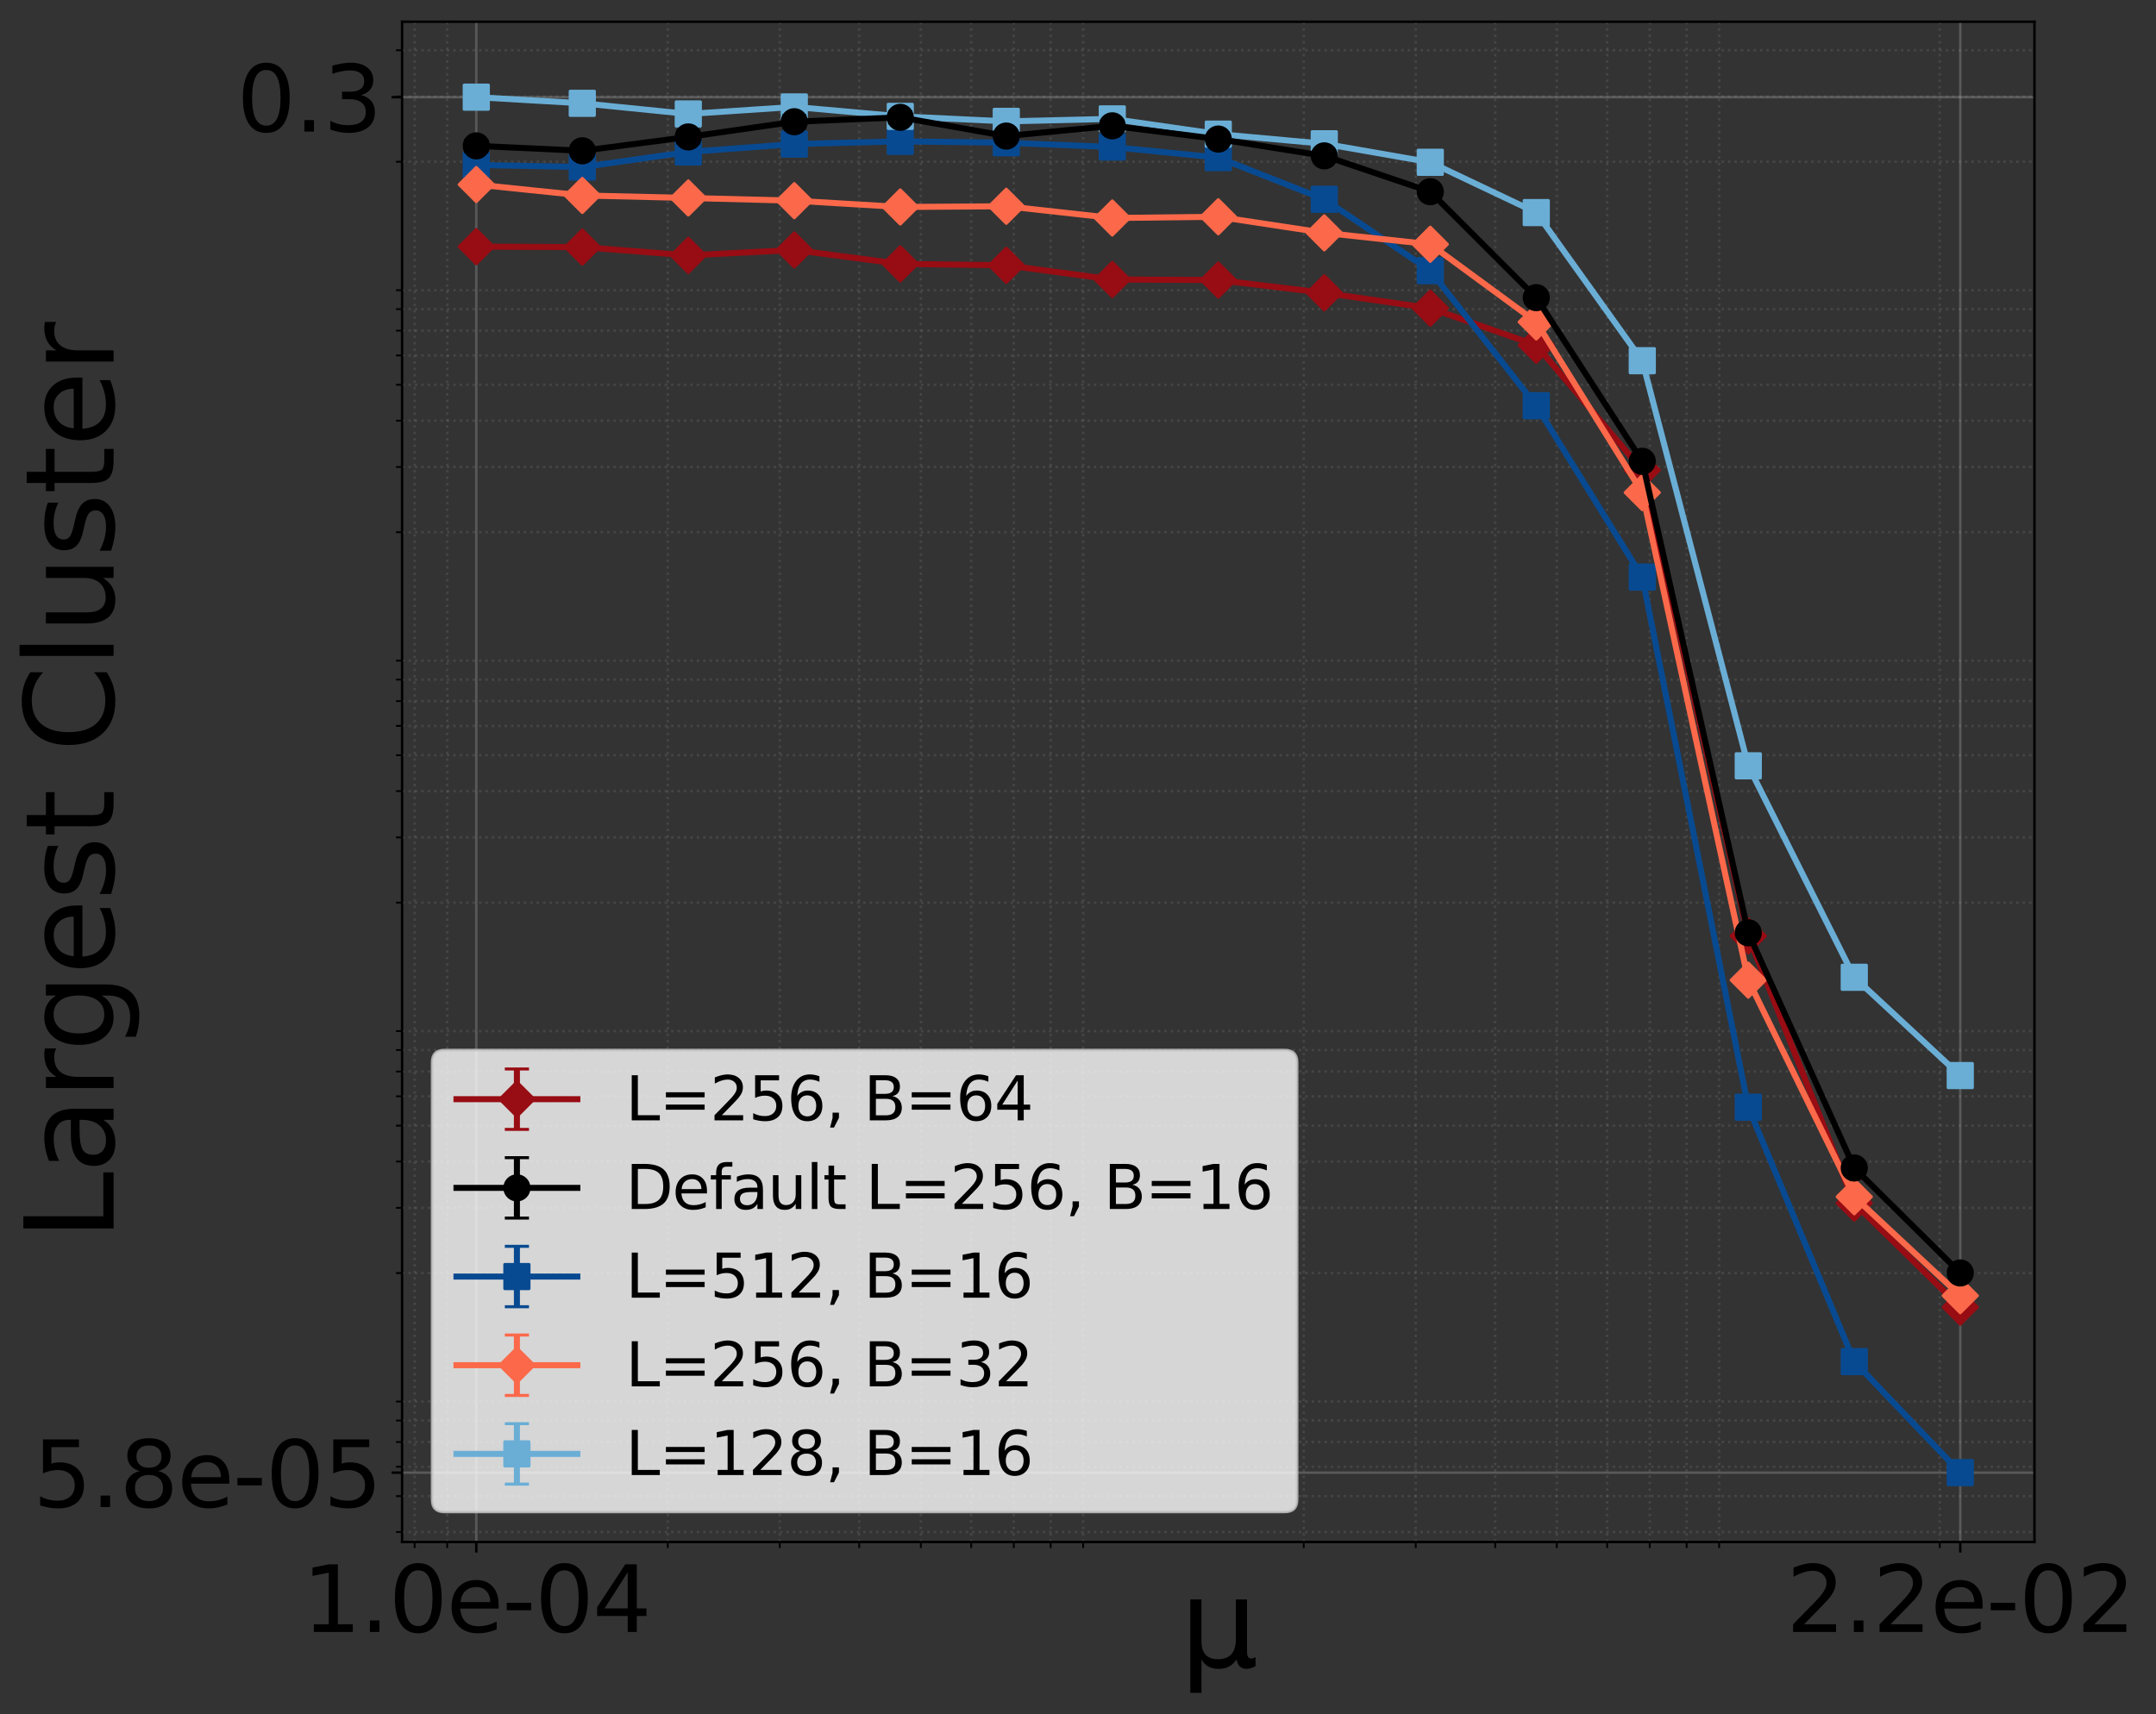 <?xml version="1.0" encoding="utf-8" standalone="no"?>
<!DOCTYPE svg PUBLIC "-//W3C//DTD SVG 1.1//EN"
  "http://www.w3.org/Graphics/SVG/1.1/DTD/svg11.dtd">
<svg xmlns:xlink="http://www.w3.org/1999/xlink" width="713.569pt" height="567.427pt" viewBox="0 0 713.569 567.427" xmlns="http://www.w3.org/2000/svg" version="1.1">
 <rect x="0" y="0" width="713.569" height="567.427" fill="#333333" stroke="none"/>
 <defs>
  <style type="text/css">*{stroke-linejoin: round; stroke-linecap: butt}</style>
 </defs>
 <g id="figure_1">
  <g id="patch_1">
   <path d="M 0 567.427 
L 713.569 567.427 
L 713.569 0 
L 0 0 
L 0 567.427 
z
" style="fill: none"/>
  </g>
  <g id="axes_1">
   <g id="patch_2">
    <path d="M 133.08 510.48 
L 673.343 510.48 
L 673.343 7.2 
L 133.08 7.2 
L 133.08 510.48 
z
" style="fill: none"/>
   </g>
   <g id="matplotlib.axis_1">
    <g id="xtick_1">
     <g id="line2d_1">
      <path d="M 157.637 510.48 
L 157.637 7.2 
" clip-path="url(#p6c4fd04aba)" style="fill: none; stroke: #b0b0b0; stroke-opacity: 0.3; stroke-width: 0.8; stroke-linecap: square"/>
     </g>
     <g id="line2d_2">
      <defs>
       <path id="mc7d728ae84" d="M 0 0 
L 0 3.5 
" style="stroke: #000000; stroke-width: 0.8"/>
      </defs>
      <g>
       <use xlink:href="#mc7d728ae84" x="157.637" y="510.48" style="stroke: #000000; stroke-width: 0.8"/>
      </g>
     </g>
     <g id="text_1">
      <!-- 1.0e-04 -->
      <g transform="translate(100.054 540.275) scale(0.3 -0.3)">
       <defs>
        <path id="DejaVuSans-31" d="M 794 531 
L 1825 531 
L 1825 4091 
L 703 3866 
L 703 4441 
L 1819 4666 
L 2450 4666 
L 2450 531 
L 3481 531 
L 3481 0 
L 794 0 
L 794 531 
z
" transform="scale(0.016)"/>
        <path id="DejaVuSans-2e" d="M 684 794 
L 1344 794 
L 1344 0 
L 684 0 
L 684 794 
z
" transform="scale(0.016)"/>
        <path id="DejaVuSans-30" d="M 2034 4250 
Q 1547 4250 1301 3770 
Q 1056 3291 1056 2328 
Q 1056 1369 1301 889 
Q 1547 409 2034 409 
Q 2525 409 2770 889 
Q 3016 1369 3016 2328 
Q 3016 3291 2770 3770 
Q 2525 4250 2034 4250 
z
M 2034 4750 
Q 2819 4750 3233 4129 
Q 3647 3509 3647 2328 
Q 3647 1150 3233 529 
Q 2819 -91 2034 -91 
Q 1250 -91 836 529 
Q 422 1150 422 2328 
Q 422 3509 836 4129 
Q 1250 4750 2034 4750 
z
" transform="scale(0.016)"/>
        <path id="DejaVuSans-65" d="M 3597 1894 
L 3597 1613 
L 953 1613 
Q 991 1019 1311 708 
Q 1631 397 2203 397 
Q 2534 397 2845 478 
Q 3156 559 3463 722 
L 3463 178 
Q 3153 47 2828 -22 
Q 2503 -91 2169 -91 
Q 1331 -91 842 396 
Q 353 884 353 1716 
Q 353 2575 817 3079 
Q 1281 3584 2069 3584 
Q 2775 3584 3186 3129 
Q 3597 2675 3597 1894 
z
M 3022 2063 
Q 3016 2534 2758 2815 
Q 2500 3097 2075 3097 
Q 1594 3097 1305 2825 
Q 1016 2553 972 2059 
L 3022 2063 
z
" transform="scale(0.016)"/>
        <path id="DejaVuSans-2d" d="M 313 2009 
L 1997 2009 
L 1997 1497 
L 313 1497 
L 313 2009 
z
" transform="scale(0.016)"/>
        <path id="DejaVuSans-34" d="M 2419 4116 
L 825 1625 
L 2419 1625 
L 2419 4116 
z
M 2253 4666 
L 3047 4666 
L 3047 1625 
L 3713 1625 
L 3713 1100 
L 3047 1100 
L 3047 0 
L 2419 0 
L 2419 1100 
L 313 1100 
L 313 1709 
L 2253 4666 
z
" transform="scale(0.016)"/>
       </defs>
       <use xlink:href="#DejaVuSans-31"/>
       <use xlink:href="#DejaVuSans-2e" x="63.623"/>
       <use xlink:href="#DejaVuSans-30" x="95.41"/>
       <use xlink:href="#DejaVuSans-65" x="159.033"/>
       <use xlink:href="#DejaVuSans-2d" x="220.557"/>
       <use xlink:href="#DejaVuSans-30" x="256.641"/>
       <use xlink:href="#DejaVuSans-34" x="320.264"/>
      </g>
     </g>
    </g>
    <g id="xtick_2">
     <g id="line2d_3">
      <path d="M 648.786 510.48 
L 648.786 7.2 
" clip-path="url(#p6c4fd04aba)" style="fill: none; stroke: #b0b0b0; stroke-opacity: 0.3; stroke-width: 0.8; stroke-linecap: square"/>
     </g>
     <g id="line2d_4">
      <g>
       <use xlink:href="#mc7d728ae84" x="648.786" y="510.48" style="stroke: #000000; stroke-width: 0.8"/>
      </g>
     </g>
     <g id="text_2">
      <!-- 2.2e-02 -->
      <g transform="translate(591.202 540.275) scale(0.3 -0.3)">
       <defs>
        <path id="DejaVuSans-32" d="M 1228 531 
L 3431 531 
L 3431 0 
L 469 0 
L 469 531 
Q 828 903 1448 1529 
Q 2069 2156 2228 2338 
Q 2531 2678 2651 2914 
Q 2772 3150 2772 3378 
Q 2772 3750 2511 3984 
Q 2250 4219 1831 4219 
Q 1534 4219 1204 4116 
Q 875 4013 500 3803 
L 500 4441 
Q 881 4594 1212 4672 
Q 1544 4750 1819 4750 
Q 2544 4750 2975 4387 
Q 3406 4025 3406 3419 
Q 3406 3131 3298 2873 
Q 3191 2616 2906 2266 
Q 2828 2175 2409 1742 
Q 1991 1309 1228 531 
z
" transform="scale(0.016)"/>
       </defs>
       <use xlink:href="#DejaVuSans-32"/>
       <use xlink:href="#DejaVuSans-2e" x="63.623"/>
       <use xlink:href="#DejaVuSans-32" x="95.41"/>
       <use xlink:href="#DejaVuSans-65" x="159.033"/>
       <use xlink:href="#DejaVuSans-2d" x="220.557"/>
       <use xlink:href="#DejaVuSans-30" x="256.641"/>
       <use xlink:href="#DejaVuSans-32" x="320.264"/>
      </g>
     </g>
    </g>
    <g id="xtick_3">
     <g id="line2d_5">
      <path d="M 137.238 510.48 
L 137.238 7.2 
" clip-path="url(#p6c4fd04aba)" style="fill: none; stroke-dasharray: 0.8,1.32; stroke-dashoffset: 0; stroke: #b0b0b0; stroke-opacity: 0.15; stroke-width: 0.8"/>
     </g>
     <g id="line2d_6">
      <defs>
       <path id="m9b8bc48d51" d="M 0 0 
L 0 2 
" style="stroke: #000000; stroke-width: 0.6"/>
      </defs>
      <g>
       <use xlink:href="#m9b8bc48d51" x="137.238" y="510.48" style="stroke: #000000; stroke-width: 0.6"/>
      </g>
     </g>
    </g>
    <g id="xtick_4">
     <g id="line2d_7">
      <path d="M 148.006 510.48 
L 148.006 7.2 
" clip-path="url(#p6c4fd04aba)" style="fill: none; stroke-dasharray: 0.8,1.32; stroke-dashoffset: 0; stroke: #b0b0b0; stroke-opacity: 0.15; stroke-width: 0.8"/>
     </g>
     <g id="line2d_8">
      <g>
       <use xlink:href="#m9b8bc48d51" x="148.006" y="510.48" style="stroke: #000000; stroke-width: 0.6"/>
      </g>
     </g>
    </g>
    <g id="xtick_5">
     <g id="line2d_9">
      <path d="M 221.002 510.48 
L 221.002 7.2 
" clip-path="url(#p6c4fd04aba)" style="fill: none; stroke-dasharray: 0.8,1.32; stroke-dashoffset: 0; stroke: #b0b0b0; stroke-opacity: 0.15; stroke-width: 0.8"/>
     </g>
     <g id="line2d_10">
      <g>
       <use xlink:href="#m9b8bc48d51" x="221.002" y="510.48" style="stroke: #000000; stroke-width: 0.6"/>
      </g>
     </g>
    </g>
    <g id="xtick_6">
     <g id="line2d_11">
      <path d="M 258.067 510.48 
L 258.067 7.2 
" clip-path="url(#p6c4fd04aba)" style="fill: none; stroke-dasharray: 0.8,1.32; stroke-dashoffset: 0; stroke: #b0b0b0; stroke-opacity: 0.15; stroke-width: 0.8"/>
     </g>
     <g id="line2d_12">
      <g>
       <use xlink:href="#m9b8bc48d51" x="258.067" y="510.48" style="stroke: #000000; stroke-width: 0.6"/>
      </g>
     </g>
    </g>
    <g id="xtick_7">
     <g id="line2d_13">
      <path d="M 284.366 510.48 
L 284.366 7.2 
" clip-path="url(#p6c4fd04aba)" style="fill: none; stroke-dasharray: 0.8,1.32; stroke-dashoffset: 0; stroke: #b0b0b0; stroke-opacity: 0.15; stroke-width: 0.8"/>
     </g>
     <g id="line2d_14">
      <g>
       <use xlink:href="#m9b8bc48d51" x="284.366" y="510.48" style="stroke: #000000; stroke-width: 0.6"/>
      </g>
     </g>
    </g>
    <g id="xtick_8">
     <g id="line2d_15">
      <path d="M 304.765 510.48 
L 304.765 7.2 
" clip-path="url(#p6c4fd04aba)" style="fill: none; stroke-dasharray: 0.8,1.32; stroke-dashoffset: 0; stroke: #b0b0b0; stroke-opacity: 0.15; stroke-width: 0.8"/>
     </g>
     <g id="line2d_16">
      <g>
       <use xlink:href="#m9b8bc48d51" x="304.765" y="510.48" style="stroke: #000000; stroke-width: 0.6"/>
      </g>
     </g>
    </g>
    <g id="xtick_9">
     <g id="line2d_17">
      <path d="M 321.432 510.48 
L 321.432 7.2 
" clip-path="url(#p6c4fd04aba)" style="fill: none; stroke-dasharray: 0.8,1.32; stroke-dashoffset: 0; stroke: #b0b0b0; stroke-opacity: 0.15; stroke-width: 0.8"/>
     </g>
     <g id="line2d_18">
      <g>
       <use xlink:href="#m9b8bc48d51" x="321.432" y="510.48" style="stroke: #000000; stroke-width: 0.6"/>
      </g>
     </g>
    </g>
    <g id="xtick_10">
     <g id="line2d_19">
      <path d="M 335.524 510.48 
L 335.524 7.2 
" clip-path="url(#p6c4fd04aba)" style="fill: none; stroke-dasharray: 0.8,1.32; stroke-dashoffset: 0; stroke: #b0b0b0; stroke-opacity: 0.15; stroke-width: 0.8"/>
     </g>
     <g id="line2d_20">
      <g>
       <use xlink:href="#m9b8bc48d51" x="335.524" y="510.48" style="stroke: #000000; stroke-width: 0.6"/>
      </g>
     </g>
    </g>
    <g id="xtick_11">
     <g id="line2d_21">
      <path d="M 347.731 510.48 
L 347.731 7.2 
" clip-path="url(#p6c4fd04aba)" style="fill: none; stroke-dasharray: 0.8,1.32; stroke-dashoffset: 0; stroke: #b0b0b0; stroke-opacity: 0.15; stroke-width: 0.8"/>
     </g>
     <g id="line2d_22">
      <g>
       <use xlink:href="#m9b8bc48d51" x="347.731" y="510.48" style="stroke: #000000; stroke-width: 0.6"/>
      </g>
     </g>
    </g>
    <g id="xtick_12">
     <g id="line2d_23">
      <path d="M 358.498 510.48 
L 358.498 7.2 
" clip-path="url(#p6c4fd04aba)" style="fill: none; stroke-dasharray: 0.8,1.32; stroke-dashoffset: 0; stroke: #b0b0b0; stroke-opacity: 0.15; stroke-width: 0.8"/>
     </g>
     <g id="line2d_24">
      <g>
       <use xlink:href="#m9b8bc48d51" x="358.498" y="510.48" style="stroke: #000000; stroke-width: 0.6"/>
      </g>
     </g>
    </g>
    <g id="xtick_13">
     <g id="line2d_25">
      <path d="M 431.494 510.48 
L 431.494 7.2 
" clip-path="url(#p6c4fd04aba)" style="fill: none; stroke-dasharray: 0.8,1.32; stroke-dashoffset: 0; stroke: #b0b0b0; stroke-opacity: 0.15; stroke-width: 0.8"/>
     </g>
     <g id="line2d_26">
      <g>
       <use xlink:href="#m9b8bc48d51" x="431.494" y="510.48" style="stroke: #000000; stroke-width: 0.6"/>
      </g>
     </g>
    </g>
    <g id="xtick_14">
     <g id="line2d_27">
      <path d="M 468.56 510.48 
L 468.56 7.2 
" clip-path="url(#p6c4fd04aba)" style="fill: none; stroke-dasharray: 0.8,1.32; stroke-dashoffset: 0; stroke: #b0b0b0; stroke-opacity: 0.15; stroke-width: 0.8"/>
     </g>
     <g id="line2d_28">
      <g>
       <use xlink:href="#m9b8bc48d51" x="468.56" y="510.48" style="stroke: #000000; stroke-width: 0.6"/>
      </g>
     </g>
    </g>
    <g id="xtick_15">
     <g id="line2d_29">
      <path d="M 494.858 510.48 
L 494.858 7.2 
" clip-path="url(#p6c4fd04aba)" style="fill: none; stroke-dasharray: 0.8,1.32; stroke-dashoffset: 0; stroke: #b0b0b0; stroke-opacity: 0.15; stroke-width: 0.8"/>
     </g>
     <g id="line2d_30">
      <g>
       <use xlink:href="#m9b8bc48d51" x="494.858" y="510.48" style="stroke: #000000; stroke-width: 0.6"/>
      </g>
     </g>
    </g>
    <g id="xtick_16">
     <g id="line2d_31">
      <path d="M 515.257 510.48 
L 515.257 7.2 
" clip-path="url(#p6c4fd04aba)" style="fill: none; stroke-dasharray: 0.8,1.32; stroke-dashoffset: 0; stroke: #b0b0b0; stroke-opacity: 0.15; stroke-width: 0.8"/>
     </g>
     <g id="line2d_32">
      <g>
       <use xlink:href="#m9b8bc48d51" x="515.257" y="510.48" style="stroke: #000000; stroke-width: 0.6"/>
      </g>
     </g>
    </g>
    <g id="xtick_17">
     <g id="line2d_33">
      <path d="M 531.924 510.48 
L 531.924 7.2 
" clip-path="url(#p6c4fd04aba)" style="fill: none; stroke-dasharray: 0.8,1.32; stroke-dashoffset: 0; stroke: #b0b0b0; stroke-opacity: 0.15; stroke-width: 0.8"/>
     </g>
     <g id="line2d_34">
      <g>
       <use xlink:href="#m9b8bc48d51" x="531.924" y="510.48" style="stroke: #000000; stroke-width: 0.6"/>
      </g>
     </g>
    </g>
    <g id="xtick_18">
     <g id="line2d_35">
      <path d="M 546.016 510.48 
L 546.016 7.2 
" clip-path="url(#p6c4fd04aba)" style="fill: none; stroke-dasharray: 0.8,1.32; stroke-dashoffset: 0; stroke: #b0b0b0; stroke-opacity: 0.15; stroke-width: 0.8"/>
     </g>
     <g id="line2d_36">
      <g>
       <use xlink:href="#m9b8bc48d51" x="546.016" y="510.48" style="stroke: #000000; stroke-width: 0.6"/>
      </g>
     </g>
    </g>
    <g id="xtick_19">
     <g id="line2d_37">
      <path d="M 558.223 510.48 
L 558.223 7.2 
" clip-path="url(#p6c4fd04aba)" style="fill: none; stroke-dasharray: 0.8,1.32; stroke-dashoffset: 0; stroke: #b0b0b0; stroke-opacity: 0.15; stroke-width: 0.8"/>
     </g>
     <g id="line2d_38">
      <g>
       <use xlink:href="#m9b8bc48d51" x="558.223" y="510.48" style="stroke: #000000; stroke-width: 0.6"/>
      </g>
     </g>
    </g>
    <g id="xtick_20">
     <g id="line2d_39">
      <path d="M 568.99 510.48 
L 568.99 7.2 
" clip-path="url(#p6c4fd04aba)" style="fill: none; stroke-dasharray: 0.8,1.32; stroke-dashoffset: 0; stroke: #b0b0b0; stroke-opacity: 0.15; stroke-width: 0.8"/>
     </g>
     <g id="line2d_40">
      <g>
       <use xlink:href="#m9b8bc48d51" x="568.99" y="510.48" style="stroke: #000000; stroke-width: 0.6"/>
      </g>
     </g>
    </g>
    <g id="xtick_21">
     <g id="line2d_41">
      <path d="M 641.986 510.48 
L 641.986 7.2 
" clip-path="url(#p6c4fd04aba)" style="fill: none; stroke-dasharray: 0.8,1.32; stroke-dashoffset: 0; stroke: #b0b0b0; stroke-opacity: 0.15; stroke-width: 0.8"/>
     </g>
     <g id="line2d_42">
      <g>
       <use xlink:href="#m9b8bc48d51" x="641.986" y="510.48" style="stroke: #000000; stroke-width: 0.6"/>
      </g>
     </g>
    </g>
    <g id="text_3">
     <!-- μ -->
     <g transform="translate(390.487 551.908) scale(0.4 -0.4)">
      <defs>
       <path id="DejaVuSans-3bc" d="M 544 -1331 
L 544 3500 
L 1119 3500 
L 1119 1325 
Q 1119 872 1334 640 
Q 1550 409 1972 409 
Q 2434 409 2667 671 
Q 2900 934 2900 1459 
L 2900 3500 
L 3475 3500 
L 3475 806 
Q 3475 619 3529 530 
Q 3584 441 3700 441 
Q 3728 441 3778 458 
Q 3828 475 3916 513 
L 3916 50 
Q 3788 -22 3673 -56 
Q 3559 -91 3450 -91 
Q 3234 -91 3106 31 
Q 2978 153 2931 403 
Q 2775 156 2548 32 
Q 2322 -91 2016 -91 
Q 1697 -91 1473 31 
Q 1250 153 1119 397 
L 1119 -1331 
L 544 -1331 
z
" transform="scale(0.016)"/>
      </defs>
      <use xlink:href="#DejaVuSans-3bc"/>
     </g>
    </g>
   </g>
   <g id="matplotlib.axis_2">
    <g id="ytick_1">
     <g id="line2d_43">
      <path d="M 133.08 487.526 
L 673.343 487.526 
" clip-path="url(#p6c4fd04aba)" style="fill: none; stroke: #b0b0b0; stroke-opacity: 0.3; stroke-width: 0.8; stroke-linecap: square"/>
     </g>
     <g id="line2d_44">
      <defs>
       <path id="mcd692a6ce2" d="M 0 0 
L -3.5 0 
" style="stroke: #000000; stroke-width: 0.8"/>
      </defs>
      <g>
       <use xlink:href="#mcd692a6ce2" x="133.08" y="487.526" style="stroke: #000000; stroke-width: 0.8"/>
      </g>
     </g>
     <g id="text_4">
      <!-- 5.8e-05 -->
      <g transform="translate(10.912 498.924) scale(0.3 -0.3)">
       <defs>
        <path id="DejaVuSans-35" d="M 691 4666 
L 3169 4666 
L 3169 4134 
L 1269 4134 
L 1269 2991 
Q 1406 3038 1543 3061 
Q 1681 3084 1819 3084 
Q 2600 3084 3056 2656 
Q 3513 2228 3513 1497 
Q 3513 744 3044 326 
Q 2575 -91 1722 -91 
Q 1428 -91 1123 -41 
Q 819 9 494 109 
L 494 744 
Q 775 591 1075 516 
Q 1375 441 1709 441 
Q 2250 441 2565 725 
Q 2881 1009 2881 1497 
Q 2881 1984 2565 2268 
Q 2250 2553 1709 2553 
Q 1456 2553 1204 2497 
Q 953 2441 691 2322 
L 691 4666 
z
" transform="scale(0.016)"/>
        <path id="DejaVuSans-38" d="M 2034 2216 
Q 1584 2216 1326 1975 
Q 1069 1734 1069 1313 
Q 1069 891 1326 650 
Q 1584 409 2034 409 
Q 2484 409 2743 651 
Q 3003 894 3003 1313 
Q 3003 1734 2745 1975 
Q 2488 2216 2034 2216 
z
M 1403 2484 
Q 997 2584 770 2862 
Q 544 3141 544 3541 
Q 544 4100 942 4425 
Q 1341 4750 2034 4750 
Q 2731 4750 3128 4425 
Q 3525 4100 3525 3541 
Q 3525 3141 3298 2862 
Q 3072 2584 2669 2484 
Q 3125 2378 3379 2068 
Q 3634 1759 3634 1313 
Q 3634 634 3220 271 
Q 2806 -91 2034 -91 
Q 1263 -91 848 271 
Q 434 634 434 1313 
Q 434 1759 690 2068 
Q 947 2378 1403 2484 
z
M 1172 3481 
Q 1172 3119 1398 2916 
Q 1625 2713 2034 2713 
Q 2441 2713 2670 2916 
Q 2900 3119 2900 3481 
Q 2900 3844 2670 4047 
Q 2441 4250 2034 4250 
Q 1625 4250 1398 4047 
Q 1172 3844 1172 3481 
z
" transform="scale(0.016)"/>
       </defs>
       <use xlink:href="#DejaVuSans-35"/>
       <use xlink:href="#DejaVuSans-2e" x="63.623"/>
       <use xlink:href="#DejaVuSans-38" x="95.41"/>
       <use xlink:href="#DejaVuSans-65" x="159.033"/>
       <use xlink:href="#DejaVuSans-2d" x="220.557"/>
       <use xlink:href="#DejaVuSans-30" x="256.641"/>
       <use xlink:href="#DejaVuSans-35" x="320.264"/>
      </g>
     </g>
    </g>
    <g id="ytick_2">
     <g id="line2d_45">
      <path d="M 133.08 32.168 
L 673.343 32.168 
" clip-path="url(#p6c4fd04aba)" style="fill: none; stroke: #b0b0b0; stroke-opacity: 0.3; stroke-width: 0.8; stroke-linecap: square"/>
     </g>
     <g id="line2d_46">
      <g>
       <use xlink:href="#mcd692a6ce2" x="133.08" y="32.168" style="stroke: #000000; stroke-width: 0.8"/>
      </g>
     </g>
     <g id="text_5">
      <!-- 0.3 -->
      <g transform="translate(78.37 43.566) scale(0.3 -0.3)">
       <defs>
        <path id="DejaVuSans-33" d="M 2597 2516 
Q 3050 2419 3304 2112 
Q 3559 1806 3559 1356 
Q 3559 666 3084 287 
Q 2609 -91 1734 -91 
Q 1441 -91 1130 -33 
Q 819 25 488 141 
L 488 750 
Q 750 597 1062 519 
Q 1375 441 1716 441 
Q 2309 441 2620 675 
Q 2931 909 2931 1356 
Q 2931 1769 2642 2001 
Q 2353 2234 1838 2234 
L 1294 2234 
L 1294 2753 
L 1863 2753 
Q 2328 2753 2575 2939 
Q 2822 3125 2822 3475 
Q 2822 3834 2567 4026 
Q 2313 4219 1838 4219 
Q 1578 4219 1281 4162 
Q 984 4106 628 3988 
L 628 4550 
Q 988 4650 1302 4700 
Q 1616 4750 1894 4750 
Q 2613 4750 3031 4423 
Q 3450 4097 3450 3541 
Q 3450 3153 3228 2886 
Q 3006 2619 2597 2516 
z
" transform="scale(0.016)"/>
       </defs>
       <use xlink:href="#DejaVuSans-30"/>
       <use xlink:href="#DejaVuSans-2e" x="63.623"/>
       <use xlink:href="#DejaVuSans-33" x="95.41"/>
      </g>
     </g>
    </g>
    <g id="ytick_3">
     <g id="line2d_47">
      <path d="M 133.08 507.178 
L 673.343 507.178 
" clip-path="url(#p6c4fd04aba)" style="fill: none; stroke-dasharray: 0.8,1.32; stroke-dashoffset: 0; stroke: #b0b0b0; stroke-opacity: 0.15; stroke-width: 0.8"/>
     </g>
     <g id="line2d_48">
      <defs>
       <path id="m4c51f7166f" d="M 0 0 
L -2 0 
" style="stroke: #000000; stroke-width: 0.6"/>
      </defs>
      <g>
       <use xlink:href="#m4c51f7166f" x="133.08" y="507.178" style="stroke: #000000; stroke-width: 0.6"/>
      </g>
     </g>
    </g>
    <g id="ytick_4">
     <g id="line2d_49">
      <path d="M 133.08 495.293 
L 673.343 495.293 
" clip-path="url(#p6c4fd04aba)" style="fill: none; stroke-dasharray: 0.8,1.32; stroke-dashoffset: 0; stroke: #b0b0b0; stroke-opacity: 0.15; stroke-width: 0.8"/>
     </g>
     <g id="line2d_50">
      <g>
       <use xlink:href="#m4c51f7166f" x="133.08" y="495.293" style="stroke: #000000; stroke-width: 0.6"/>
      </g>
     </g>
    </g>
    <g id="ytick_5">
     <g id="line2d_51">
      <path d="M 133.08 485.583 
L 673.343 485.583 
" clip-path="url(#p6c4fd04aba)" style="fill: none; stroke-dasharray: 0.8,1.32; stroke-dashoffset: 0; stroke: #b0b0b0; stroke-opacity: 0.15; stroke-width: 0.8"/>
     </g>
     <g id="line2d_52">
      <g>
       <use xlink:href="#m4c51f7166f" x="133.08" y="485.583" style="stroke: #000000; stroke-width: 0.6"/>
      </g>
     </g>
    </g>
    <g id="ytick_6">
     <g id="line2d_53">
      <path d="M 133.08 477.373 
L 673.343 477.373 
" clip-path="url(#p6c4fd04aba)" style="fill: none; stroke-dasharray: 0.8,1.32; stroke-dashoffset: 0; stroke: #b0b0b0; stroke-opacity: 0.15; stroke-width: 0.8"/>
     </g>
     <g id="line2d_54">
      <g>
       <use xlink:href="#m4c51f7166f" x="133.08" y="477.373" style="stroke: #000000; stroke-width: 0.6"/>
      </g>
     </g>
    </g>
    <g id="ytick_7">
     <g id="line2d_55">
      <path d="M 133.08 470.261 
L 673.343 470.261 
" clip-path="url(#p6c4fd04aba)" style="fill: none; stroke-dasharray: 0.8,1.32; stroke-dashoffset: 0; stroke: #b0b0b0; stroke-opacity: 0.15; stroke-width: 0.8"/>
     </g>
     <g id="line2d_56">
      <g>
       <use xlink:href="#m4c51f7166f" x="133.08" y="470.261" style="stroke: #000000; stroke-width: 0.6"/>
      </g>
     </g>
    </g>
    <g id="ytick_8">
     <g id="line2d_57">
      <path d="M 133.08 463.987 
L 673.343 463.987 
" clip-path="url(#p6c4fd04aba)" style="fill: none; stroke-dasharray: 0.8,1.32; stroke-dashoffset: 0; stroke: #b0b0b0; stroke-opacity: 0.15; stroke-width: 0.8"/>
     </g>
     <g id="line2d_58">
      <g>
       <use xlink:href="#m4c51f7166f" x="133.08" y="463.987" style="stroke: #000000; stroke-width: 0.6"/>
      </g>
     </g>
    </g>
    <g id="ytick_9">
     <g id="line2d_59">
      <path d="M 133.08 421.458 
L 673.343 421.458 
" clip-path="url(#p6c4fd04aba)" style="fill: none; stroke-dasharray: 0.8,1.32; stroke-dashoffset: 0; stroke: #b0b0b0; stroke-opacity: 0.15; stroke-width: 0.8"/>
     </g>
     <g id="line2d_60">
      <g>
       <use xlink:href="#m4c51f7166f" x="133.08" y="421.458" style="stroke: #000000; stroke-width: 0.6"/>
      </g>
     </g>
    </g>
    <g id="ytick_10">
     <g id="line2d_61">
      <path d="M 133.08 399.863 
L 673.343 399.863 
" clip-path="url(#p6c4fd04aba)" style="fill: none; stroke-dasharray: 0.8,1.32; stroke-dashoffset: 0; stroke: #b0b0b0; stroke-opacity: 0.15; stroke-width: 0.8"/>
     </g>
     <g id="line2d_62">
      <g>
       <use xlink:href="#m4c51f7166f" x="133.08" y="399.863" style="stroke: #000000; stroke-width: 0.6"/>
      </g>
     </g>
    </g>
    <g id="ytick_11">
     <g id="line2d_63">
      <path d="M 133.08 384.54 
L 673.343 384.54 
" clip-path="url(#p6c4fd04aba)" style="fill: none; stroke-dasharray: 0.8,1.32; stroke-dashoffset: 0; stroke: #b0b0b0; stroke-opacity: 0.15; stroke-width: 0.8"/>
     </g>
     <g id="line2d_64">
      <g>
       <use xlink:href="#m4c51f7166f" x="133.08" y="384.54" style="stroke: #000000; stroke-width: 0.6"/>
      </g>
     </g>
    </g>
    <g id="ytick_12">
     <g id="line2d_65">
      <path d="M 133.08 372.655 
L 673.343 372.655 
" clip-path="url(#p6c4fd04aba)" style="fill: none; stroke-dasharray: 0.8,1.32; stroke-dashoffset: 0; stroke: #b0b0b0; stroke-opacity: 0.15; stroke-width: 0.8"/>
     </g>
     <g id="line2d_66">
      <g>
       <use xlink:href="#m4c51f7166f" x="133.08" y="372.655" style="stroke: #000000; stroke-width: 0.6"/>
      </g>
     </g>
    </g>
    <g id="ytick_13">
     <g id="line2d_67">
      <path d="M 133.08 362.945 
L 673.343 362.945 
" clip-path="url(#p6c4fd04aba)" style="fill: none; stroke-dasharray: 0.8,1.32; stroke-dashoffset: 0; stroke: #b0b0b0; stroke-opacity: 0.15; stroke-width: 0.8"/>
     </g>
     <g id="line2d_68">
      <g>
       <use xlink:href="#m4c51f7166f" x="133.08" y="362.945" style="stroke: #000000; stroke-width: 0.6"/>
      </g>
     </g>
    </g>
    <g id="ytick_14">
     <g id="line2d_69">
      <path d="M 133.08 354.735 
L 673.343 354.735 
" clip-path="url(#p6c4fd04aba)" style="fill: none; stroke-dasharray: 0.8,1.32; stroke-dashoffset: 0; stroke: #b0b0b0; stroke-opacity: 0.15; stroke-width: 0.8"/>
     </g>
     <g id="line2d_70">
      <g>
       <use xlink:href="#m4c51f7166f" x="133.08" y="354.735" style="stroke: #000000; stroke-width: 0.6"/>
      </g>
     </g>
    </g>
    <g id="ytick_15">
     <g id="line2d_71">
      <path d="M 133.08 347.623 
L 673.343 347.623 
" clip-path="url(#p6c4fd04aba)" style="fill: none; stroke-dasharray: 0.8,1.32; stroke-dashoffset: 0; stroke: #b0b0b0; stroke-opacity: 0.15; stroke-width: 0.8"/>
     </g>
     <g id="line2d_72">
      <g>
       <use xlink:href="#m4c51f7166f" x="133.08" y="347.623" style="stroke: #000000; stroke-width: 0.6"/>
      </g>
     </g>
    </g>
    <g id="ytick_16">
     <g id="line2d_73">
      <path d="M 133.08 341.349 
L 673.343 341.349 
" clip-path="url(#p6c4fd04aba)" style="fill: none; stroke-dasharray: 0.8,1.32; stroke-dashoffset: 0; stroke: #b0b0b0; stroke-opacity: 0.15; stroke-width: 0.8"/>
     </g>
     <g id="line2d_74">
      <g>
       <use xlink:href="#m4c51f7166f" x="133.08" y="341.349" style="stroke: #000000; stroke-width: 0.6"/>
      </g>
     </g>
    </g>
    <g id="ytick_17">
     <g id="line2d_75">
      <path d="M 133.08 298.82 
L 673.343 298.82 
" clip-path="url(#p6c4fd04aba)" style="fill: none; stroke-dasharray: 0.8,1.32; stroke-dashoffset: 0; stroke: #b0b0b0; stroke-opacity: 0.15; stroke-width: 0.8"/>
     </g>
     <g id="line2d_76">
      <g>
       <use xlink:href="#m4c51f7166f" x="133.08" y="298.82" style="stroke: #000000; stroke-width: 0.6"/>
      </g>
     </g>
    </g>
    <g id="ytick_18">
     <g id="line2d_77">
      <path d="M 133.08 277.225 
L 673.343 277.225 
" clip-path="url(#p6c4fd04aba)" style="fill: none; stroke-dasharray: 0.8,1.32; stroke-dashoffset: 0; stroke: #b0b0b0; stroke-opacity: 0.15; stroke-width: 0.8"/>
     </g>
     <g id="line2d_78">
      <g>
       <use xlink:href="#m4c51f7166f" x="133.08" y="277.225" style="stroke: #000000; stroke-width: 0.6"/>
      </g>
     </g>
    </g>
    <g id="ytick_19">
     <g id="line2d_79">
      <path d="M 133.08 261.902 
L 673.343 261.902 
" clip-path="url(#p6c4fd04aba)" style="fill: none; stroke-dasharray: 0.8,1.32; stroke-dashoffset: 0; stroke: #b0b0b0; stroke-opacity: 0.15; stroke-width: 0.8"/>
     </g>
     <g id="line2d_80">
      <g>
       <use xlink:href="#m4c51f7166f" x="133.08" y="261.902" style="stroke: #000000; stroke-width: 0.6"/>
      </g>
     </g>
    </g>
    <g id="ytick_20">
     <g id="line2d_81">
      <path d="M 133.08 250.018 
L 673.343 250.018 
" clip-path="url(#p6c4fd04aba)" style="fill: none; stroke-dasharray: 0.8,1.32; stroke-dashoffset: 0; stroke: #b0b0b0; stroke-opacity: 0.15; stroke-width: 0.8"/>
     </g>
     <g id="line2d_82">
      <g>
       <use xlink:href="#m4c51f7166f" x="133.08" y="250.018" style="stroke: #000000; stroke-width: 0.6"/>
      </g>
     </g>
    </g>
    <g id="ytick_21">
     <g id="line2d_83">
      <path d="M 133.08 240.307 
L 673.343 240.307 
" clip-path="url(#p6c4fd04aba)" style="fill: none; stroke-dasharray: 0.8,1.32; stroke-dashoffset: 0; stroke: #b0b0b0; stroke-opacity: 0.15; stroke-width: 0.8"/>
     </g>
     <g id="line2d_84">
      <g>
       <use xlink:href="#m4c51f7166f" x="133.08" y="240.307" style="stroke: #000000; stroke-width: 0.6"/>
      </g>
     </g>
    </g>
    <g id="ytick_22">
     <g id="line2d_85">
      <path d="M 133.08 232.097 
L 673.343 232.097 
" clip-path="url(#p6c4fd04aba)" style="fill: none; stroke-dasharray: 0.8,1.32; stroke-dashoffset: 0; stroke: #b0b0b0; stroke-opacity: 0.15; stroke-width: 0.8"/>
     </g>
     <g id="line2d_86">
      <g>
       <use xlink:href="#m4c51f7166f" x="133.08" y="232.097" style="stroke: #000000; stroke-width: 0.6"/>
      </g>
     </g>
    </g>
    <g id="ytick_23">
     <g id="line2d_87">
      <path d="M 133.08 224.985 
L 673.343 224.985 
" clip-path="url(#p6c4fd04aba)" style="fill: none; stroke-dasharray: 0.8,1.32; stroke-dashoffset: 0; stroke: #b0b0b0; stroke-opacity: 0.15; stroke-width: 0.8"/>
     </g>
     <g id="line2d_88">
      <g>
       <use xlink:href="#m4c51f7166f" x="133.08" y="224.985" style="stroke: #000000; stroke-width: 0.6"/>
      </g>
     </g>
    </g>
    <g id="ytick_24">
     <g id="line2d_89">
      <path d="M 133.08 218.712 
L 673.343 218.712 
" clip-path="url(#p6c4fd04aba)" style="fill: none; stroke-dasharray: 0.8,1.32; stroke-dashoffset: 0; stroke: #b0b0b0; stroke-opacity: 0.15; stroke-width: 0.8"/>
     </g>
     <g id="line2d_90">
      <g>
       <use xlink:href="#m4c51f7166f" x="133.08" y="218.712" style="stroke: #000000; stroke-width: 0.6"/>
      </g>
     </g>
    </g>
    <g id="ytick_25">
     <g id="line2d_91">
      <path d="M 133.08 176.182 
L 673.343 176.182 
" clip-path="url(#p6c4fd04aba)" style="fill: none; stroke-dasharray: 0.8,1.32; stroke-dashoffset: 0; stroke: #b0b0b0; stroke-opacity: 0.15; stroke-width: 0.8"/>
     </g>
     <g id="line2d_92">
      <g>
       <use xlink:href="#m4c51f7166f" x="133.08" y="176.182" style="stroke: #000000; stroke-width: 0.6"/>
      </g>
     </g>
    </g>
    <g id="ytick_26">
     <g id="line2d_93">
      <path d="M 133.08 154.587 
L 673.343 154.587 
" clip-path="url(#p6c4fd04aba)" style="fill: none; stroke-dasharray: 0.8,1.32; stroke-dashoffset: 0; stroke: #b0b0b0; stroke-opacity: 0.15; stroke-width: 0.8"/>
     </g>
     <g id="line2d_94">
      <g>
       <use xlink:href="#m4c51f7166f" x="133.08" y="154.587" style="stroke: #000000; stroke-width: 0.6"/>
      </g>
     </g>
    </g>
    <g id="ytick_27">
     <g id="line2d_95">
      <path d="M 133.08 139.265 
L 673.343 139.265 
" clip-path="url(#p6c4fd04aba)" style="fill: none; stroke-dasharray: 0.8,1.32; stroke-dashoffset: 0; stroke: #b0b0b0; stroke-opacity: 0.15; stroke-width: 0.8"/>
     </g>
     <g id="line2d_96">
      <g>
       <use xlink:href="#m4c51f7166f" x="133.08" y="139.265" style="stroke: #000000; stroke-width: 0.6"/>
      </g>
     </g>
    </g>
    <g id="ytick_28">
     <g id="line2d_97">
      <path d="M 133.08 127.38 
L 673.343 127.38 
" clip-path="url(#p6c4fd04aba)" style="fill: none; stroke-dasharray: 0.8,1.32; stroke-dashoffset: 0; stroke: #b0b0b0; stroke-opacity: 0.15; stroke-width: 0.8"/>
     </g>
     <g id="line2d_98">
      <g>
       <use xlink:href="#m4c51f7166f" x="133.08" y="127.38" style="stroke: #000000; stroke-width: 0.6"/>
      </g>
     </g>
    </g>
    <g id="ytick_29">
     <g id="line2d_99">
      <path d="M 133.08 117.669 
L 673.343 117.669 
" clip-path="url(#p6c4fd04aba)" style="fill: none; stroke-dasharray: 0.8,1.32; stroke-dashoffset: 0; stroke: #b0b0b0; stroke-opacity: 0.15; stroke-width: 0.8"/>
     </g>
     <g id="line2d_100">
      <g>
       <use xlink:href="#m4c51f7166f" x="133.08" y="117.669" style="stroke: #000000; stroke-width: 0.6"/>
      </g>
     </g>
    </g>
    <g id="ytick_30">
     <g id="line2d_101">
      <path d="M 133.08 109.459 
L 673.343 109.459 
" clip-path="url(#p6c4fd04aba)" style="fill: none; stroke-dasharray: 0.8,1.32; stroke-dashoffset: 0; stroke: #b0b0b0; stroke-opacity: 0.15; stroke-width: 0.8"/>
     </g>
     <g id="line2d_102">
      <g>
       <use xlink:href="#m4c51f7166f" x="133.08" y="109.459" style="stroke: #000000; stroke-width: 0.6"/>
      </g>
     </g>
    </g>
    <g id="ytick_31">
     <g id="line2d_103">
      <path d="M 133.08 102.347 
L 673.343 102.347 
" clip-path="url(#p6c4fd04aba)" style="fill: none; stroke-dasharray: 0.8,1.32; stroke-dashoffset: 0; stroke: #b0b0b0; stroke-opacity: 0.15; stroke-width: 0.8"/>
     </g>
     <g id="line2d_104">
      <g>
       <use xlink:href="#m4c51f7166f" x="133.08" y="102.347" style="stroke: #000000; stroke-width: 0.6"/>
      </g>
     </g>
    </g>
    <g id="ytick_32">
     <g id="line2d_105">
      <path d="M 133.08 96.074 
L 673.343 96.074 
" clip-path="url(#p6c4fd04aba)" style="fill: none; stroke-dasharray: 0.8,1.32; stroke-dashoffset: 0; stroke: #b0b0b0; stroke-opacity: 0.15; stroke-width: 0.8"/>
     </g>
     <g id="line2d_106">
      <g>
       <use xlink:href="#m4c51f7166f" x="133.08" y="96.074" style="stroke: #000000; stroke-width: 0.6"/>
      </g>
     </g>
    </g>
    <g id="ytick_33">
     <g id="line2d_107">
      <path d="M 133.08 53.544 
L 673.343 53.544 
" clip-path="url(#p6c4fd04aba)" style="fill: none; stroke-dasharray: 0.8,1.32; stroke-dashoffset: 0; stroke: #b0b0b0; stroke-opacity: 0.15; stroke-width: 0.8"/>
     </g>
     <g id="line2d_108">
      <g>
       <use xlink:href="#m4c51f7166f" x="133.08" y="53.544" style="stroke: #000000; stroke-width: 0.6"/>
      </g>
     </g>
    </g>
    <g id="ytick_34">
     <g id="line2d_109">
      <path d="M 133.08 31.949 
L 673.343 31.949 
" clip-path="url(#p6c4fd04aba)" style="fill: none; stroke-dasharray: 0.8,1.32; stroke-dashoffset: 0; stroke: #b0b0b0; stroke-opacity: 0.15; stroke-width: 0.8"/>
     </g>
     <g id="line2d_110">
      <g>
       <use xlink:href="#m4c51f7166f" x="133.08" y="31.949" style="stroke: #000000; stroke-width: 0.6"/>
      </g>
     </g>
    </g>
    <g id="ytick_35">
     <g id="line2d_111">
      <path d="M 133.08 16.627 
L 673.343 16.627 
" clip-path="url(#p6c4fd04aba)" style="fill: none; stroke-dasharray: 0.8,1.32; stroke-dashoffset: 0; stroke: #b0b0b0; stroke-opacity: 0.15; stroke-width: 0.8"/>
     </g>
     <g id="line2d_112">
      <g>
       <use xlink:href="#m4c51f7166f" x="133.08" y="16.627" style="stroke: #000000; stroke-width: 0.6"/>
      </g>
     </g>
    </g>
    <g id="text_6">
     <!-- Largest Cluster -->
     <g transform="translate(37.594 410.715) rotate(-90) scale(0.4 -0.4)">
      <defs>
       <path id="DejaVuSans-4c" d="M 628 4666 
L 1259 4666 
L 1259 531 
L 3531 531 
L 3531 0 
L 628 0 
L 628 4666 
z
" transform="scale(0.016)"/>
       <path id="DejaVuSans-61" d="M 2194 1759 
Q 1497 1759 1228 1600 
Q 959 1441 959 1056 
Q 959 750 1161 570 
Q 1363 391 1709 391 
Q 2188 391 2477 730 
Q 2766 1069 2766 1631 
L 2766 1759 
L 2194 1759 
z
M 3341 1997 
L 3341 0 
L 2766 0 
L 2766 531 
Q 2569 213 2275 61 
Q 1981 -91 1556 -91 
Q 1019 -91 701 211 
Q 384 513 384 1019 
Q 384 1609 779 1909 
Q 1175 2209 1959 2209 
L 2766 2209 
L 2766 2266 
Q 2766 2663 2505 2880 
Q 2244 3097 1772 3097 
Q 1472 3097 1187 3025 
Q 903 2953 641 2809 
L 641 3341 
Q 956 3463 1253 3523 
Q 1550 3584 1831 3584 
Q 2591 3584 2966 3190 
Q 3341 2797 3341 1997 
z
" transform="scale(0.016)"/>
       <path id="DejaVuSans-72" d="M 2631 2963 
Q 2534 3019 2420 3045 
Q 2306 3072 2169 3072 
Q 1681 3072 1420 2755 
Q 1159 2438 1159 1844 
L 1159 0 
L 581 0 
L 581 3500 
L 1159 3500 
L 1159 2956 
Q 1341 3275 1631 3429 
Q 1922 3584 2338 3584 
Q 2397 3584 2469 3576 
Q 2541 3569 2628 3553 
L 2631 2963 
z
" transform="scale(0.016)"/>
       <path id="DejaVuSans-67" d="M 2906 1791 
Q 2906 2416 2648 2759 
Q 2391 3103 1925 3103 
Q 1463 3103 1205 2759 
Q 947 2416 947 1791 
Q 947 1169 1205 825 
Q 1463 481 1925 481 
Q 2391 481 2648 825 
Q 2906 1169 2906 1791 
z
M 3481 434 
Q 3481 -459 3084 -895 
Q 2688 -1331 1869 -1331 
Q 1566 -1331 1297 -1286 
Q 1028 -1241 775 -1147 
L 775 -588 
Q 1028 -725 1275 -790 
Q 1522 -856 1778 -856 
Q 2344 -856 2625 -561 
Q 2906 -266 2906 331 
L 2906 616 
Q 2728 306 2450 153 
Q 2172 0 1784 0 
Q 1141 0 747 490 
Q 353 981 353 1791 
Q 353 2603 747 3093 
Q 1141 3584 1784 3584 
Q 2172 3584 2450 3431 
Q 2728 3278 2906 2969 
L 2906 3500 
L 3481 3500 
L 3481 434 
z
" transform="scale(0.016)"/>
       <path id="DejaVuSans-73" d="M 2834 3397 
L 2834 2853 
Q 2591 2978 2328 3040 
Q 2066 3103 1784 3103 
Q 1356 3103 1142 2972 
Q 928 2841 928 2578 
Q 928 2378 1081 2264 
Q 1234 2150 1697 2047 
L 1894 2003 
Q 2506 1872 2764 1633 
Q 3022 1394 3022 966 
Q 3022 478 2636 193 
Q 2250 -91 1575 -91 
Q 1294 -91 989 -36 
Q 684 19 347 128 
L 347 722 
Q 666 556 975 473 
Q 1284 391 1588 391 
Q 1994 391 2212 530 
Q 2431 669 2431 922 
Q 2431 1156 2273 1281 
Q 2116 1406 1581 1522 
L 1381 1569 
Q 847 1681 609 1914 
Q 372 2147 372 2553 
Q 372 3047 722 3315 
Q 1072 3584 1716 3584 
Q 2034 3584 2315 3537 
Q 2597 3491 2834 3397 
z
" transform="scale(0.016)"/>
       <path id="DejaVuSans-74" d="M 1172 4494 
L 1172 3500 
L 2356 3500 
L 2356 3053 
L 1172 3053 
L 1172 1153 
Q 1172 725 1289 603 
Q 1406 481 1766 481 
L 2356 481 
L 2356 0 
L 1766 0 
Q 1100 0 847 248 
Q 594 497 594 1153 
L 594 3053 
L 172 3053 
L 172 3500 
L 594 3500 
L 594 4494 
L 1172 4494 
z
" transform="scale(0.016)"/>
       <path id="DejaVuSans-20" transform="scale(0.016)"/>
       <path id="DejaVuSans-43" d="M 4122 4306 
L 4122 3641 
Q 3803 3938 3442 4084 
Q 3081 4231 2675 4231 
Q 1875 4231 1450 3742 
Q 1025 3253 1025 2328 
Q 1025 1406 1450 917 
Q 1875 428 2675 428 
Q 3081 428 3442 575 
Q 3803 722 4122 1019 
L 4122 359 
Q 3791 134 3420 21 
Q 3050 -91 2638 -91 
Q 1578 -91 968 557 
Q 359 1206 359 2328 
Q 359 3453 968 4101 
Q 1578 4750 2638 4750 
Q 3056 4750 3426 4639 
Q 3797 4528 4122 4306 
z
" transform="scale(0.016)"/>
       <path id="DejaVuSans-6c" d="M 603 4863 
L 1178 4863 
L 1178 0 
L 603 0 
L 603 4863 
z
" transform="scale(0.016)"/>
       <path id="DejaVuSans-75" d="M 544 1381 
L 544 3500 
L 1119 3500 
L 1119 1403 
Q 1119 906 1312 657 
Q 1506 409 1894 409 
Q 2359 409 2629 706 
Q 2900 1003 2900 1516 
L 2900 3500 
L 3475 3500 
L 3475 0 
L 2900 0 
L 2900 538 
Q 2691 219 2414 64 
Q 2138 -91 1772 -91 
Q 1169 -91 856 284 
Q 544 659 544 1381 
z
M 1991 3584 
L 1991 3584 
z
" transform="scale(0.016)"/>
      </defs>
      <use xlink:href="#DejaVuSans-4c"/>
      <use xlink:href="#DejaVuSans-61" x="55.713"/>
      <use xlink:href="#DejaVuSans-72" x="116.992"/>
      <use xlink:href="#DejaVuSans-67" x="156.355"/>
      <use xlink:href="#DejaVuSans-65" x="219.832"/>
      <use xlink:href="#DejaVuSans-73" x="281.355"/>
      <use xlink:href="#DejaVuSans-74" x="333.455"/>
      <use xlink:href="#DejaVuSans-20" x="372.664"/>
      <use xlink:href="#DejaVuSans-43" x="404.451"/>
      <use xlink:href="#DejaVuSans-6c" x="474.275"/>
      <use xlink:href="#DejaVuSans-75" x="502.059"/>
      <use xlink:href="#DejaVuSans-73" x="565.438"/>
      <use xlink:href="#DejaVuSans-74" x="617.537"/>
      <use xlink:href="#DejaVuSans-65" x="656.746"/>
      <use xlink:href="#DejaVuSans-72" x="718.27"/>
     </g>
    </g>
   </g>
   <g id="patch_3">
    <path d="M 133.08 510.48 
L 133.08 7.2 
" style="fill: none; stroke: #000000; stroke-width: 0.8; stroke-linejoin: miter; stroke-linecap: square"/>
   </g>
   <g id="patch_4">
    <path d="M 673.343 510.48 
L 673.343 7.2 
" style="fill: none; stroke: #000000; stroke-width: 0.8; stroke-linejoin: miter; stroke-linecap: square"/>
   </g>
   <g id="patch_5">
    <path d="M 133.08 510.48 
L 673.343 510.48 
" style="fill: none; stroke: #000000; stroke-width: 0.8; stroke-linejoin: miter; stroke-linecap: square"/>
   </g>
   <g id="patch_6">
    <path d="M 133.08 7.2 
L 673.343 7.2 
" style="fill: none; stroke: #000000; stroke-width: 0.8; stroke-linejoin: miter; stroke-linecap: square"/>
   </g>
   <g id="LineCollection_1">
    <path d="M 157.637 82.455 
L 157.637 80.86 
" clip-path="url(#p6c4fd04aba)" style="fill: none; stroke: #980c13; stroke-width: 2"/>
    <path d="M 192.719 82.703 
L 192.719 80.919 
" clip-path="url(#p6c4fd04aba)" style="fill: none; stroke: #980c13; stroke-width: 2"/>
    <path d="M 227.801 85.476 
L 227.801 83.634 
" clip-path="url(#p6c4fd04aba)" style="fill: none; stroke: #980c13; stroke-width: 2"/>
    <path d="M 262.883 83.699 
L 262.883 81.82 
" clip-path="url(#p6c4fd04aba)" style="fill: none; stroke: #980c13; stroke-width: 2"/>
    <path d="M 297.965 88.327 
L 297.965 86.42 
" clip-path="url(#p6c4fd04aba)" style="fill: none; stroke: #980c13; stroke-width: 2"/>
    <path d="M 333.047 88.941 
L 333.047 86.757 
" clip-path="url(#p6c4fd04aba)" style="fill: none; stroke: #980c13; stroke-width: 2"/>
    <path d="M 368.129 93.472 
L 368.129 91.586 
" clip-path="url(#p6c4fd04aba)" style="fill: none; stroke: #980c13; stroke-width: 2"/>
    <path d="M 403.211 93.626 
L 403.211 91.813 
" clip-path="url(#p6c4fd04aba)" style="fill: none; stroke: #980c13; stroke-width: 2"/>
    <path d="M 438.293 97.899 
L 438.293 96.013 
" clip-path="url(#p6c4fd04aba)" style="fill: none; stroke: #980c13; stroke-width: 2"/>
    <path d="M 473.375 102.881 
L 473.375 101.188 
" clip-path="url(#p6c4fd04aba)" style="fill: none; stroke: #980c13; stroke-width: 2"/>
    <path d="M 508.458 115.006 
L 508.458 113.581 
" clip-path="url(#p6c4fd04aba)" style="fill: none; stroke: #980c13; stroke-width: 2"/>
    <path d="M 543.54 156.096 
L 543.54 155.188 
" clip-path="url(#p6c4fd04aba)" style="fill: none; stroke: #980c13; stroke-width: 2"/>
    <path d="M 578.622 310.085 
L 578.622 309.639 
" clip-path="url(#p6c4fd04aba)" style="fill: none; stroke: #980c13; stroke-width: 2"/>
    <path d="M 613.704 398.414 
L 613.704 398.183 
" clip-path="url(#p6c4fd04aba)" style="fill: none; stroke: #980c13; stroke-width: 2"/>
    <path d="M 648.786 432.825 
L 648.786 432.648 
" clip-path="url(#p6c4fd04aba)" style="fill: none; stroke: #980c13; stroke-width: 2"/>
   </g>
   <g id="line2d_113">
    <defs>
     <path id="m04e19f8212" d="M 4 0 
L -4 -0 
" style="stroke: #980c13"/>
    </defs>
    <g clip-path="url(#p6c4fd04aba)">
     <use xlink:href="#m04e19f8212" x="157.637" y="82.455" style="fill: #980c13; stroke: #980c13"/>
     <use xlink:href="#m04e19f8212" x="192.719" y="82.703" style="fill: #980c13; stroke: #980c13"/>
     <use xlink:href="#m04e19f8212" x="227.801" y="85.476" style="fill: #980c13; stroke: #980c13"/>
     <use xlink:href="#m04e19f8212" x="262.883" y="83.699" style="fill: #980c13; stroke: #980c13"/>
     <use xlink:href="#m04e19f8212" x="297.965" y="88.327" style="fill: #980c13; stroke: #980c13"/>
     <use xlink:href="#m04e19f8212" x="333.047" y="88.941" style="fill: #980c13; stroke: #980c13"/>
     <use xlink:href="#m04e19f8212" x="368.129" y="93.472" style="fill: #980c13; stroke: #980c13"/>
     <use xlink:href="#m04e19f8212" x="403.211" y="93.626" style="fill: #980c13; stroke: #980c13"/>
     <use xlink:href="#m04e19f8212" x="438.293" y="97.899" style="fill: #980c13; stroke: #980c13"/>
     <use xlink:href="#m04e19f8212" x="473.375" y="102.881" style="fill: #980c13; stroke: #980c13"/>
     <use xlink:href="#m04e19f8212" x="508.458" y="115.006" style="fill: #980c13; stroke: #980c13"/>
     <use xlink:href="#m04e19f8212" x="543.54" y="156.096" style="fill: #980c13; stroke: #980c13"/>
     <use xlink:href="#m04e19f8212" x="578.622" y="310.085" style="fill: #980c13; stroke: #980c13"/>
     <use xlink:href="#m04e19f8212" x="613.704" y="398.414" style="fill: #980c13; stroke: #980c13"/>
     <use xlink:href="#m04e19f8212" x="648.786" y="432.825" style="fill: #980c13; stroke: #980c13"/>
    </g>
   </g>
   <g id="line2d_114">
    <g clip-path="url(#p6c4fd04aba)">
     <use xlink:href="#m04e19f8212" x="157.637" y="80.86" style="fill: #980c13; stroke: #980c13"/>
     <use xlink:href="#m04e19f8212" x="192.719" y="80.919" style="fill: #980c13; stroke: #980c13"/>
     <use xlink:href="#m04e19f8212" x="227.801" y="83.634" style="fill: #980c13; stroke: #980c13"/>
     <use xlink:href="#m04e19f8212" x="262.883" y="81.82" style="fill: #980c13; stroke: #980c13"/>
     <use xlink:href="#m04e19f8212" x="297.965" y="86.42" style="fill: #980c13; stroke: #980c13"/>
     <use xlink:href="#m04e19f8212" x="333.047" y="86.757" style="fill: #980c13; stroke: #980c13"/>
     <use xlink:href="#m04e19f8212" x="368.129" y="91.586" style="fill: #980c13; stroke: #980c13"/>
     <use xlink:href="#m04e19f8212" x="403.211" y="91.813" style="fill: #980c13; stroke: #980c13"/>
     <use xlink:href="#m04e19f8212" x="438.293" y="96.013" style="fill: #980c13; stroke: #980c13"/>
     <use xlink:href="#m04e19f8212" x="473.375" y="101.188" style="fill: #980c13; stroke: #980c13"/>
     <use xlink:href="#m04e19f8212" x="508.458" y="113.581" style="fill: #980c13; stroke: #980c13"/>
     <use xlink:href="#m04e19f8212" x="543.54" y="155.188" style="fill: #980c13; stroke: #980c13"/>
     <use xlink:href="#m04e19f8212" x="578.622" y="309.639" style="fill: #980c13; stroke: #980c13"/>
     <use xlink:href="#m04e19f8212" x="613.704" y="398.183" style="fill: #980c13; stroke: #980c13"/>
     <use xlink:href="#m04e19f8212" x="648.786" y="432.648" style="fill: #980c13; stroke: #980c13"/>
    </g>
   </g>
   <g id="LineCollection_2">
    <path d="M 157.637 56.08 
L 157.637 53.191 
" clip-path="url(#p6c4fd04aba)" style="fill: none; stroke: #084a91; stroke-width: 2"/>
    <path d="M 192.719 56.663 
L 192.719 53.966 
" clip-path="url(#p6c4fd04aba)" style="fill: none; stroke: #084a91; stroke-width: 2"/>
    <path d="M 227.801 51.749 
L 227.801 48.909 
" clip-path="url(#p6c4fd04aba)" style="fill: none; stroke: #084a91; stroke-width: 2"/>
    <path d="M 262.883 49.217 
L 262.883 46.201 
" clip-path="url(#p6c4fd04aba)" style="fill: none; stroke: #084a91; stroke-width: 2"/>
    <path d="M 297.965 48.097 
L 297.965 45.524 
" clip-path="url(#p6c4fd04aba)" style="fill: none; stroke: #084a91; stroke-width: 2"/>
    <path d="M 333.047 48.916 
L 333.047 45.656 
" clip-path="url(#p6c4fd04aba)" style="fill: none; stroke: #084a91; stroke-width: 2"/>
    <path d="M 368.129 50.347 
L 368.129 47.042 
" clip-path="url(#p6c4fd04aba)" style="fill: none; stroke: #084a91; stroke-width: 2"/>
    <path d="M 403.211 53.459 
L 403.211 50.922 
" clip-path="url(#p6c4fd04aba)" style="fill: none; stroke: #084a91; stroke-width: 2"/>
    <path d="M 438.294 66.936 
L 438.294 65.05 
" clip-path="url(#p6c4fd04aba)" style="fill: none; stroke: #084a91; stroke-width: 2"/>
    <path d="M 473.376 90.954 
L 473.376 88.294 
" clip-path="url(#p6c4fd04aba)" style="fill: none; stroke: #084a91; stroke-width: 2"/>
    <path d="M 508.458 135.488 
L 508.458 133.161 
" clip-path="url(#p6c4fd04aba)" style="fill: none; stroke: #084a91; stroke-width: 2"/>
    <path d="M 543.54 191.889 
L 543.54 190.216 
" clip-path="url(#p6c4fd04aba)" style="fill: none; stroke: #084a91; stroke-width: 2"/>
    <path d="M 578.622 366.732 
L 578.622 366.382 
" clip-path="url(#p6c4fd04aba)" style="fill: none; stroke: #084a91; stroke-width: 2"/>
    <path d="M 613.704 450.859 
L 613.704 450.67 
" clip-path="url(#p6c4fd04aba)" style="fill: none; stroke: #084a91; stroke-width: 2"/>
    <path d="M 648.786 487.604 
L 648.786 487.448 
" clip-path="url(#p6c4fd04aba)" style="fill: none; stroke: #084a91; stroke-width: 2"/>
   </g>
   <g id="line2d_115">
    <defs>
     <path id="m96e9ee9163" d="M 4 0 
L -4 -0 
" style="stroke: #084a91"/>
    </defs>
    <g clip-path="url(#p6c4fd04aba)">
     <use xlink:href="#m96e9ee9163" x="157.637" y="56.08" style="fill: #084a91; stroke: #084a91"/>
     <use xlink:href="#m96e9ee9163" x="192.719" y="56.663" style="fill: #084a91; stroke: #084a91"/>
     <use xlink:href="#m96e9ee9163" x="227.801" y="51.749" style="fill: #084a91; stroke: #084a91"/>
     <use xlink:href="#m96e9ee9163" x="262.883" y="49.217" style="fill: #084a91; stroke: #084a91"/>
     <use xlink:href="#m96e9ee9163" x="297.965" y="48.097" style="fill: #084a91; stroke: #084a91"/>
     <use xlink:href="#m96e9ee9163" x="333.047" y="48.916" style="fill: #084a91; stroke: #084a91"/>
     <use xlink:href="#m96e9ee9163" x="368.129" y="50.347" style="fill: #084a91; stroke: #084a91"/>
     <use xlink:href="#m96e9ee9163" x="403.211" y="53.459" style="fill: #084a91; stroke: #084a91"/>
     <use xlink:href="#m96e9ee9163" x="438.294" y="66.936" style="fill: #084a91; stroke: #084a91"/>
     <use xlink:href="#m96e9ee9163" x="473.376" y="90.954" style="fill: #084a91; stroke: #084a91"/>
     <use xlink:href="#m96e9ee9163" x="508.458" y="135.488" style="fill: #084a91; stroke: #084a91"/>
     <use xlink:href="#m96e9ee9163" x="543.54" y="191.889" style="fill: #084a91; stroke: #084a91"/>
     <use xlink:href="#m96e9ee9163" x="578.622" y="366.732" style="fill: #084a91; stroke: #084a91"/>
     <use xlink:href="#m96e9ee9163" x="613.704" y="450.859" style="fill: #084a91; stroke: #084a91"/>
     <use xlink:href="#m96e9ee9163" x="648.786" y="487.604" style="fill: #084a91; stroke: #084a91"/>
    </g>
   </g>
   <g id="line2d_116">
    <g clip-path="url(#p6c4fd04aba)">
     <use xlink:href="#m96e9ee9163" x="157.637" y="53.191" style="fill: #084a91; stroke: #084a91"/>
     <use xlink:href="#m96e9ee9163" x="192.719" y="53.966" style="fill: #084a91; stroke: #084a91"/>
     <use xlink:href="#m96e9ee9163" x="227.801" y="48.909" style="fill: #084a91; stroke: #084a91"/>
     <use xlink:href="#m96e9ee9163" x="262.883" y="46.201" style="fill: #084a91; stroke: #084a91"/>
     <use xlink:href="#m96e9ee9163" x="297.965" y="45.524" style="fill: #084a91; stroke: #084a91"/>
     <use xlink:href="#m96e9ee9163" x="333.047" y="45.656" style="fill: #084a91; stroke: #084a91"/>
     <use xlink:href="#m96e9ee9163" x="368.129" y="47.042" style="fill: #084a91; stroke: #084a91"/>
     <use xlink:href="#m96e9ee9163" x="403.211" y="50.922" style="fill: #084a91; stroke: #084a91"/>
     <use xlink:href="#m96e9ee9163" x="438.294" y="65.05" style="fill: #084a91; stroke: #084a91"/>
     <use xlink:href="#m96e9ee9163" x="473.376" y="88.294" style="fill: #084a91; stroke: #084a91"/>
     <use xlink:href="#m96e9ee9163" x="508.458" y="133.161" style="fill: #084a91; stroke: #084a91"/>
     <use xlink:href="#m96e9ee9163" x="543.54" y="190.216" style="fill: #084a91; stroke: #084a91"/>
     <use xlink:href="#m96e9ee9163" x="578.622" y="366.382" style="fill: #084a91; stroke: #084a91"/>
     <use xlink:href="#m96e9ee9163" x="613.704" y="450.67" style="fill: #084a91; stroke: #084a91"/>
     <use xlink:href="#m96e9ee9163" x="648.786" y="487.448" style="fill: #084a91; stroke: #084a91"/>
    </g>
   </g>
   <g id="LineCollection_3">
    <path d="M 157.637 62.766 
L 157.637 59.472 
" clip-path="url(#p6c4fd04aba)" style="fill: none; stroke: #fb694a; stroke-width: 2"/>
    <path d="M 192.719 66.328 
L 192.719 63.122 
" clip-path="url(#p6c4fd04aba)" style="fill: none; stroke: #fb694a; stroke-width: 2"/>
    <path d="M 227.801 66.588 
L 227.801 64.511 
" clip-path="url(#p6c4fd04aba)" style="fill: none; stroke: #fb694a; stroke-width: 2"/>
    <path d="M 262.883 67.555 
L 262.883 65.339 
" clip-path="url(#p6c4fd04aba)" style="fill: none; stroke: #fb694a; stroke-width: 2"/>
    <path d="M 297.965 70.106 
L 297.965 66.987 
" clip-path="url(#p6c4fd04aba)" style="fill: none; stroke: #fb694a; stroke-width: 2"/>
    <path d="M 333.047 69.286 
L 333.047 67.301 
" clip-path="url(#p6c4fd04aba)" style="fill: none; stroke: #fb694a; stroke-width: 2"/>
    <path d="M 368.129 73.237 
L 368.129 71.116 
" clip-path="url(#p6c4fd04aba)" style="fill: none; stroke: #fb694a; stroke-width: 2"/>
    <path d="M 403.211 72.725 
L 403.211 70.81 
" clip-path="url(#p6c4fd04aba)" style="fill: none; stroke: #fb694a; stroke-width: 2"/>
    <path d="M 438.294 78.07 
L 438.294 76.121 
" clip-path="url(#p6c4fd04aba)" style="fill: none; stroke: #fb694a; stroke-width: 2"/>
    <path d="M 473.376 81.687 
L 473.376 80.067 
" clip-path="url(#p6c4fd04aba)" style="fill: none; stroke: #fb694a; stroke-width: 2"/>
    <path d="M 508.457 107.37 
L 508.457 105.826 
" clip-path="url(#p6c4fd04aba)" style="fill: none; stroke: #fb694a; stroke-width: 2"/>
    <path d="M 543.54 163.781 
L 543.54 162.367 
" clip-path="url(#p6c4fd04aba)" style="fill: none; stroke: #fb694a; stroke-width: 2"/>
    <path d="M 578.622 324.653 
L 578.622 324.312 
" clip-path="url(#p6c4fd04aba)" style="fill: none; stroke: #fb694a; stroke-width: 2"/>
    <path d="M 613.704 396.293 
L 613.704 396.106 
" clip-path="url(#p6c4fd04aba)" style="fill: none; stroke: #fb694a; stroke-width: 2"/>
    <path d="M 648.786 429.018 
L 648.786 428.868 
" clip-path="url(#p6c4fd04aba)" style="fill: none; stroke: #fb694a; stroke-width: 2"/>
   </g>
   <g id="line2d_117">
    <defs>
     <path id="m9dcd18b23d" d="M 4 0 
L -4 -0 
" style="stroke: #fb694a"/>
    </defs>
    <g clip-path="url(#p6c4fd04aba)">
     <use xlink:href="#m9dcd18b23d" x="157.637" y="62.766" style="fill: #fb694a; stroke: #fb694a"/>
     <use xlink:href="#m9dcd18b23d" x="192.719" y="66.328" style="fill: #fb694a; stroke: #fb694a"/>
     <use xlink:href="#m9dcd18b23d" x="227.801" y="66.588" style="fill: #fb694a; stroke: #fb694a"/>
     <use xlink:href="#m9dcd18b23d" x="262.883" y="67.555" style="fill: #fb694a; stroke: #fb694a"/>
     <use xlink:href="#m9dcd18b23d" x="297.965" y="70.106" style="fill: #fb694a; stroke: #fb694a"/>
     <use xlink:href="#m9dcd18b23d" x="333.047" y="69.286" style="fill: #fb694a; stroke: #fb694a"/>
     <use xlink:href="#m9dcd18b23d" x="368.129" y="73.237" style="fill: #fb694a; stroke: #fb694a"/>
     <use xlink:href="#m9dcd18b23d" x="403.211" y="72.725" style="fill: #fb694a; stroke: #fb694a"/>
     <use xlink:href="#m9dcd18b23d" x="438.294" y="78.07" style="fill: #fb694a; stroke: #fb694a"/>
     <use xlink:href="#m9dcd18b23d" x="473.376" y="81.687" style="fill: #fb694a; stroke: #fb694a"/>
     <use xlink:href="#m9dcd18b23d" x="508.457" y="107.37" style="fill: #fb694a; stroke: #fb694a"/>
     <use xlink:href="#m9dcd18b23d" x="543.54" y="163.781" style="fill: #fb694a; stroke: #fb694a"/>
     <use xlink:href="#m9dcd18b23d" x="578.622" y="324.653" style="fill: #fb694a; stroke: #fb694a"/>
     <use xlink:href="#m9dcd18b23d" x="613.704" y="396.293" style="fill: #fb694a; stroke: #fb694a"/>
     <use xlink:href="#m9dcd18b23d" x="648.786" y="429.018" style="fill: #fb694a; stroke: #fb694a"/>
    </g>
   </g>
   <g id="line2d_118">
    <g clip-path="url(#p6c4fd04aba)">
     <use xlink:href="#m9dcd18b23d" x="157.637" y="59.472" style="fill: #fb694a; stroke: #fb694a"/>
     <use xlink:href="#m9dcd18b23d" x="192.719" y="63.122" style="fill: #fb694a; stroke: #fb694a"/>
     <use xlink:href="#m9dcd18b23d" x="227.801" y="64.511" style="fill: #fb694a; stroke: #fb694a"/>
     <use xlink:href="#m9dcd18b23d" x="262.883" y="65.339" style="fill: #fb694a; stroke: #fb694a"/>
     <use xlink:href="#m9dcd18b23d" x="297.965" y="66.987" style="fill: #fb694a; stroke: #fb694a"/>
     <use xlink:href="#m9dcd18b23d" x="333.047" y="67.301" style="fill: #fb694a; stroke: #fb694a"/>
     <use xlink:href="#m9dcd18b23d" x="368.129" y="71.116" style="fill: #fb694a; stroke: #fb694a"/>
     <use xlink:href="#m9dcd18b23d" x="403.211" y="70.81" style="fill: #fb694a; stroke: #fb694a"/>
     <use xlink:href="#m9dcd18b23d" x="438.294" y="76.121" style="fill: #fb694a; stroke: #fb694a"/>
     <use xlink:href="#m9dcd18b23d" x="473.376" y="80.067" style="fill: #fb694a; stroke: #fb694a"/>
     <use xlink:href="#m9dcd18b23d" x="508.457" y="105.826" style="fill: #fb694a; stroke: #fb694a"/>
     <use xlink:href="#m9dcd18b23d" x="543.54" y="162.367" style="fill: #fb694a; stroke: #fb694a"/>
     <use xlink:href="#m9dcd18b23d" x="578.622" y="324.312" style="fill: #fb694a; stroke: #fb694a"/>
     <use xlink:href="#m9dcd18b23d" x="613.704" y="396.106" style="fill: #fb694a; stroke: #fb694a"/>
     <use xlink:href="#m9dcd18b23d" x="648.786" y="428.868" style="fill: #fb694a; stroke: #fb694a"/>
    </g>
   </g>
   <g id="LineCollection_4">
    <path d="M 157.637 34.345 
L 157.637 30.076 
" clip-path="url(#p6c4fd04aba)" style="fill: none; stroke: #6aaed6; stroke-width: 2"/>
    <path d="M 192.719 36.42 
L 192.719 32.068 
" clip-path="url(#p6c4fd04aba)" style="fill: none; stroke: #6aaed6; stroke-width: 2"/>
    <path d="M 227.801 39.815 
L 227.801 35.724 
" clip-path="url(#p6c4fd04aba)" style="fill: none; stroke: #6aaed6; stroke-width: 2"/>
    <path d="M 262.883 37.481 
L 262.883 33.387 
" clip-path="url(#p6c4fd04aba)" style="fill: none; stroke: #6aaed6; stroke-width: 2"/>
    <path d="M 297.965 40.514 
L 297.965 36.596 
" clip-path="url(#p6c4fd04aba)" style="fill: none; stroke: #6aaed6; stroke-width: 2"/>
    <path d="M 333.047 42.138 
L 333.047 38.29 
" clip-path="url(#p6c4fd04aba)" style="fill: none; stroke: #6aaed6; stroke-width: 2"/>
    <path d="M 368.129 41.136 
L 368.129 37.623 
" clip-path="url(#p6c4fd04aba)" style="fill: none; stroke: #6aaed6; stroke-width: 2"/>
    <path d="M 403.211 45.878 
L 403.211 42.967 
" clip-path="url(#p6c4fd04aba)" style="fill: none; stroke: #6aaed6; stroke-width: 2"/>
    <path d="M 438.294 49.328 
L 438.294 45.907 
" clip-path="url(#p6c4fd04aba)" style="fill: none; stroke: #6aaed6; stroke-width: 2"/>
    <path d="M 473.376 54.265 
L 473.376 53.18 
" clip-path="url(#p6c4fd04aba)" style="fill: none; stroke: #6aaed6; stroke-width: 2"/>
    <path d="M 508.458 71.412 
L 508.458 69.366 
" clip-path="url(#p6c4fd04aba)" style="fill: none; stroke: #6aaed6; stroke-width: 2"/>
    <path d="M 543.54 121.17 
L 543.54 117.706 
" clip-path="url(#p6c4fd04aba)" style="fill: none; stroke: #6aaed6; stroke-width: 2"/>
    <path d="M 578.622 253.712 
L 578.622 253.331 
" clip-path="url(#p6c4fd04aba)" style="fill: none; stroke: #6aaed6; stroke-width: 2"/>
    <path d="M 613.704 323.648 
L 613.704 323.417 
" clip-path="url(#p6c4fd04aba)" style="fill: none; stroke: #6aaed6; stroke-width: 2"/>
    <path d="M 648.786 356.178 
L 648.786 355.97 
" clip-path="url(#p6c4fd04aba)" style="fill: none; stroke: #6aaed6; stroke-width: 2"/>
   </g>
   <g id="line2d_119">
    <defs>
     <path id="me18a38b687" d="M 4 0 
L -4 -0 
" style="stroke: #6aaed6"/>
    </defs>
    <g clip-path="url(#p6c4fd04aba)">
     <use xlink:href="#me18a38b687" x="157.637" y="34.345" style="fill: #6aaed6; stroke: #6aaed6"/>
     <use xlink:href="#me18a38b687" x="192.719" y="36.42" style="fill: #6aaed6; stroke: #6aaed6"/>
     <use xlink:href="#me18a38b687" x="227.801" y="39.815" style="fill: #6aaed6; stroke: #6aaed6"/>
     <use xlink:href="#me18a38b687" x="262.883" y="37.481" style="fill: #6aaed6; stroke: #6aaed6"/>
     <use xlink:href="#me18a38b687" x="297.965" y="40.514" style="fill: #6aaed6; stroke: #6aaed6"/>
     <use xlink:href="#me18a38b687" x="333.047" y="42.138" style="fill: #6aaed6; stroke: #6aaed6"/>
     <use xlink:href="#me18a38b687" x="368.129" y="41.136" style="fill: #6aaed6; stroke: #6aaed6"/>
     <use xlink:href="#me18a38b687" x="403.211" y="45.878" style="fill: #6aaed6; stroke: #6aaed6"/>
     <use xlink:href="#me18a38b687" x="438.294" y="49.328" style="fill: #6aaed6; stroke: #6aaed6"/>
     <use xlink:href="#me18a38b687" x="473.376" y="54.265" style="fill: #6aaed6; stroke: #6aaed6"/>
     <use xlink:href="#me18a38b687" x="508.458" y="71.412" style="fill: #6aaed6; stroke: #6aaed6"/>
     <use xlink:href="#me18a38b687" x="543.54" y="121.17" style="fill: #6aaed6; stroke: #6aaed6"/>
     <use xlink:href="#me18a38b687" x="578.622" y="253.712" style="fill: #6aaed6; stroke: #6aaed6"/>
     <use xlink:href="#me18a38b687" x="613.704" y="323.648" style="fill: #6aaed6; stroke: #6aaed6"/>
     <use xlink:href="#me18a38b687" x="648.786" y="356.178" style="fill: #6aaed6; stroke: #6aaed6"/>
    </g>
   </g>
   <g id="line2d_120">
    <g clip-path="url(#p6c4fd04aba)">
     <use xlink:href="#me18a38b687" x="157.637" y="30.076" style="fill: #6aaed6; stroke: #6aaed6"/>
     <use xlink:href="#me18a38b687" x="192.719" y="32.068" style="fill: #6aaed6; stroke: #6aaed6"/>
     <use xlink:href="#me18a38b687" x="227.801" y="35.724" style="fill: #6aaed6; stroke: #6aaed6"/>
     <use xlink:href="#me18a38b687" x="262.883" y="33.387" style="fill: #6aaed6; stroke: #6aaed6"/>
     <use xlink:href="#me18a38b687" x="297.965" y="36.596" style="fill: #6aaed6; stroke: #6aaed6"/>
     <use xlink:href="#me18a38b687" x="333.047" y="38.29" style="fill: #6aaed6; stroke: #6aaed6"/>
     <use xlink:href="#me18a38b687" x="368.129" y="37.623" style="fill: #6aaed6; stroke: #6aaed6"/>
     <use xlink:href="#me18a38b687" x="403.211" y="42.967" style="fill: #6aaed6; stroke: #6aaed6"/>
     <use xlink:href="#me18a38b687" x="438.294" y="45.907" style="fill: #6aaed6; stroke: #6aaed6"/>
     <use xlink:href="#me18a38b687" x="473.376" y="53.18" style="fill: #6aaed6; stroke: #6aaed6"/>
     <use xlink:href="#me18a38b687" x="508.458" y="69.366" style="fill: #6aaed6; stroke: #6aaed6"/>
     <use xlink:href="#me18a38b687" x="543.54" y="117.706" style="fill: #6aaed6; stroke: #6aaed6"/>
     <use xlink:href="#me18a38b687" x="578.622" y="253.331" style="fill: #6aaed6; stroke: #6aaed6"/>
     <use xlink:href="#me18a38b687" x="613.704" y="323.417" style="fill: #6aaed6; stroke: #6aaed6"/>
     <use xlink:href="#me18a38b687" x="648.786" y="355.97" style="fill: #6aaed6; stroke: #6aaed6"/>
    </g>
   </g>
   <g id="legend_1">
    <g id="patch_7">
     <path d="M 147.08 500.48 
L 425.233 500.48 
Q 429.233 500.48 429.233 496.48 
L 429.233 351.699 
Q 429.233 347.699 425.233 347.699 
L 147.08 347.699 
Q 143.08 347.699 143.08 351.699 
L 143.08 496.48 
Q 143.08 500.48 147.08 500.48 
z
" style="fill: #ffffff; opacity: 0.8; stroke: #cccccc; stroke-linejoin: miter"/>
    </g>
    <g id="LineCollection_5">
     <path d="M 171.08 373.896 
L 171.08 353.896 
" style="fill: none; stroke: #980c13; stroke-width: 2"/>
    </g>
    <g id="line2d_121">
     <g>
      <use xlink:href="#m04e19f8212" x="171.08" y="373.896" style="fill: #980c13; stroke: #980c13"/>
     </g>
    </g>
    <g id="line2d_122">
     <g>
      <use xlink:href="#m04e19f8212" x="171.08" y="353.896" style="fill: #980c13; stroke: #980c13"/>
     </g>
    </g>
    <g id="line2d_123">
     <path d="M 151.08 363.896 
L 191.08 363.896 
" style="fill: none; stroke: #980c13; stroke-width: 2; stroke-linecap: square"/>
    </g>
    <g id="line2d_124">
     <defs>
      <path id="m1da765b650" d="M -0 5.657 
L 5.657 0 
L 0 -5.657 
L -5.657 -0 
z
" style="stroke: #980c13; stroke-linejoin: miter"/>
     </defs>
     <g>
      <use xlink:href="#m1da765b650" x="171.08" y="363.896" style="fill: #980c13; stroke: #980c13; stroke-linejoin: miter"/>
     </g>
    </g>
    <g id="text_7">
     <!-- L=256, B=64 -->
     <g transform="translate(207.08 370.896) scale(0.2 -0.2)">
      <defs>
       <path id="DejaVuSans-3d" d="M 678 2906 
L 4684 2906 
L 4684 2381 
L 678 2381 
L 678 2906 
z
M 678 1631 
L 4684 1631 
L 4684 1100 
L 678 1100 
L 678 1631 
z
" transform="scale(0.016)"/>
       <path id="DejaVuSans-36" d="M 2113 2584 
Q 1688 2584 1439 2293 
Q 1191 2003 1191 1497 
Q 1191 994 1439 701 
Q 1688 409 2113 409 
Q 2538 409 2786 701 
Q 3034 994 3034 1497 
Q 3034 2003 2786 2293 
Q 2538 2584 2113 2584 
z
M 3366 4563 
L 3366 3988 
Q 3128 4100 2886 4159 
Q 2644 4219 2406 4219 
Q 1781 4219 1451 3797 
Q 1122 3375 1075 2522 
Q 1259 2794 1537 2939 
Q 1816 3084 2150 3084 
Q 2853 3084 3261 2657 
Q 3669 2231 3669 1497 
Q 3669 778 3244 343 
Q 2819 -91 2113 -91 
Q 1303 -91 875 529 
Q 447 1150 447 2328 
Q 447 3434 972 4092 
Q 1497 4750 2381 4750 
Q 2619 4750 2861 4703 
Q 3103 4656 3366 4563 
z
" transform="scale(0.016)"/>
       <path id="DejaVuSans-2c" d="M 750 794 
L 1409 794 
L 1409 256 
L 897 -744 
L 494 -744 
L 750 256 
L 750 794 
z
" transform="scale(0.016)"/>
       <path id="DejaVuSans-42" d="M 1259 2228 
L 1259 519 
L 2272 519 
Q 2781 519 3026 730 
Q 3272 941 3272 1375 
Q 3272 1813 3026 2020 
Q 2781 2228 2272 2228 
L 1259 2228 
z
M 1259 4147 
L 1259 2741 
L 2194 2741 
Q 2656 2741 2882 2914 
Q 3109 3088 3109 3444 
Q 3109 3797 2882 3972 
Q 2656 4147 2194 4147 
L 1259 4147 
z
M 628 4666 
L 2241 4666 
Q 2963 4666 3353 4366 
Q 3744 4066 3744 3513 
Q 3744 3084 3544 2831 
Q 3344 2578 2956 2516 
Q 3422 2416 3680 2098 
Q 3938 1781 3938 1306 
Q 3938 681 3513 340 
Q 3088 0 2303 0 
L 628 0 
L 628 4666 
z
" transform="scale(0.016)"/>
      </defs>
      <use xlink:href="#DejaVuSans-4c"/>
      <use xlink:href="#DejaVuSans-3d" x="55.713"/>
      <use xlink:href="#DejaVuSans-32" x="139.502"/>
      <use xlink:href="#DejaVuSans-35" x="203.125"/>
      <use xlink:href="#DejaVuSans-36" x="266.748"/>
      <use xlink:href="#DejaVuSans-2c" x="330.371"/>
      <use xlink:href="#DejaVuSans-20" x="362.158"/>
      <use xlink:href="#DejaVuSans-42" x="393.945"/>
      <use xlink:href="#DejaVuSans-3d" x="462.549"/>
      <use xlink:href="#DejaVuSans-36" x="546.338"/>
      <use xlink:href="#DejaVuSans-34" x="609.961"/>
     </g>
    </g>
    <g id="LineCollection_6">
     <path d="M 171.08 403.252 
L 171.08 383.252 
" style="fill: none; stroke: #000000; stroke-width: 2"/>
    </g>
    <g id="line2d_125">
     <defs>
      <path id="m774a0e32c6" d="M 4 0 
L -4 -0 
" style="stroke: #000000"/>
     </defs>
     <g>
      <use xlink:href="#m774a0e32c6" x="171.08" y="403.252" style="stroke: #000000"/>
     </g>
    </g>
    <g id="line2d_126">
     <g>
      <use xlink:href="#m774a0e32c6" x="171.08" y="383.252" style="stroke: #000000"/>
     </g>
    </g>
    <g id="line2d_127">
     <path d="M 151.08 393.252 
L 191.08 393.252 
" style="fill: none; stroke: #000000; stroke-width: 2; stroke-linecap: square"/>
    </g>
    <g id="line2d_128">
     <defs>
      <path id="m43802f6734" d="M 0 4 
C 1.061 4 2.078 3.579 2.828 2.828 
C 3.579 2.078 4 1.061 4 0 
C 4 -1.061 3.579 -2.078 2.828 -2.828 
C 2.078 -3.579 1.061 -4 0 -4 
C -1.061 -4 -2.078 -3.579 -2.828 -2.828 
C -3.579 -2.078 -4 -1.061 -4 0 
C -4 1.061 -3.579 2.078 -2.828 2.828 
C -2.078 3.579 -1.061 4 0 4 
z
" style="stroke: #000000"/>
     </defs>
     <g>
      <use xlink:href="#m43802f6734" x="171.08" y="393.252" style="stroke: #000000"/>
     </g>
    </g>
    <g id="text_8">
     <!-- Default L=256, B=16 -->
     <g transform="translate(207.08 400.252) scale(0.2 -0.2)">
      <defs>
       <path id="DejaVuSans-44" d="M 1259 4147 
L 1259 519 
L 2022 519 
Q 2988 519 3436 956 
Q 3884 1394 3884 2338 
Q 3884 3275 3436 3711 
Q 2988 4147 2022 4147 
L 1259 4147 
z
M 628 4666 
L 1925 4666 
Q 3281 4666 3915 4102 
Q 4550 3538 4550 2338 
Q 4550 1131 3912 565 
Q 3275 0 1925 0 
L 628 0 
L 628 4666 
z
" transform="scale(0.016)"/>
       <path id="DejaVuSans-66" d="M 2375 4863 
L 2375 4384 
L 1825 4384 
Q 1516 4384 1395 4259 
Q 1275 4134 1275 3809 
L 1275 3500 
L 2222 3500 
L 2222 3053 
L 1275 3053 
L 1275 0 
L 697 0 
L 697 3053 
L 147 3053 
L 147 3500 
L 697 3500 
L 697 3744 
Q 697 4328 969 4595 
Q 1241 4863 1831 4863 
L 2375 4863 
z
" transform="scale(0.016)"/>
      </defs>
      <use xlink:href="#DejaVuSans-44"/>
      <use xlink:href="#DejaVuSans-65" x="77.002"/>
      <use xlink:href="#DejaVuSans-66" x="138.525"/>
      <use xlink:href="#DejaVuSans-61" x="173.73"/>
      <use xlink:href="#DejaVuSans-75" x="235.01"/>
      <use xlink:href="#DejaVuSans-6c" x="298.389"/>
      <use xlink:href="#DejaVuSans-74" x="326.172"/>
      <use xlink:href="#DejaVuSans-20" x="365.381"/>
      <use xlink:href="#DejaVuSans-4c" x="397.168"/>
      <use xlink:href="#DejaVuSans-3d" x="452.881"/>
      <use xlink:href="#DejaVuSans-32" x="536.67"/>
      <use xlink:href="#DejaVuSans-35" x="600.293"/>
      <use xlink:href="#DejaVuSans-36" x="663.916"/>
      <use xlink:href="#DejaVuSans-2c" x="727.539"/>
      <use xlink:href="#DejaVuSans-20" x="759.326"/>
      <use xlink:href="#DejaVuSans-42" x="791.113"/>
      <use xlink:href="#DejaVuSans-3d" x="859.717"/>
      <use xlink:href="#DejaVuSans-31" x="943.506"/>
      <use xlink:href="#DejaVuSans-36" x="1007.129"/>
     </g>
    </g>
    <g id="LineCollection_7">
     <path d="M 171.08 432.608 
L 171.08 412.608 
" style="fill: none; stroke: #084a91; stroke-width: 2"/>
    </g>
    <g id="line2d_129">
     <g>
      <use xlink:href="#m96e9ee9163" x="171.08" y="432.608" style="fill: #084a91; stroke: #084a91"/>
     </g>
    </g>
    <g id="line2d_130">
     <g>
      <use xlink:href="#m96e9ee9163" x="171.08" y="412.608" style="fill: #084a91; stroke: #084a91"/>
     </g>
    </g>
    <g id="line2d_131">
     <path d="M 151.08 422.608 
L 191.08 422.608 
" style="fill: none; stroke: #084a91; stroke-width: 2; stroke-linecap: square"/>
    </g>
    <g id="line2d_132">
     <defs>
      <path id="md030a3a317" d="M -4 4 
L 4 4 
L 4 -4 
L -4 -4 
z
" style="stroke: #084a91; stroke-linejoin: miter"/>
     </defs>
     <g>
      <use xlink:href="#md030a3a317" x="171.08" y="422.608" style="fill: #084a91; stroke: #084a91; stroke-linejoin: miter"/>
     </g>
    </g>
    <g id="text_9">
     <!-- L=512, B=16 -->
     <g transform="translate(207.08 429.608) scale(0.2 -0.2)">
      <use xlink:href="#DejaVuSans-4c"/>
      <use xlink:href="#DejaVuSans-3d" x="55.713"/>
      <use xlink:href="#DejaVuSans-35" x="139.502"/>
      <use xlink:href="#DejaVuSans-31" x="203.125"/>
      <use xlink:href="#DejaVuSans-32" x="266.748"/>
      <use xlink:href="#DejaVuSans-2c" x="330.371"/>
      <use xlink:href="#DejaVuSans-20" x="362.158"/>
      <use xlink:href="#DejaVuSans-42" x="393.945"/>
      <use xlink:href="#DejaVuSans-3d" x="462.549"/>
      <use xlink:href="#DejaVuSans-31" x="546.338"/>
      <use xlink:href="#DejaVuSans-36" x="609.961"/>
     </g>
    </g>
    <g id="LineCollection_8">
     <path d="M 171.08 461.964 
L 171.08 441.964 
" style="fill: none; stroke: #fb694a; stroke-width: 2"/>
    </g>
    <g id="line2d_133">
     <g>
      <use xlink:href="#m9dcd18b23d" x="171.08" y="461.964" style="fill: #fb694a; stroke: #fb694a"/>
     </g>
    </g>
    <g id="line2d_134">
     <g>
      <use xlink:href="#m9dcd18b23d" x="171.08" y="441.964" style="fill: #fb694a; stroke: #fb694a"/>
     </g>
    </g>
    <g id="line2d_135">
     <path d="M 151.08 451.964 
L 191.08 451.964 
" style="fill: none; stroke: #fb694a; stroke-width: 2; stroke-linecap: square"/>
    </g>
    <g id="line2d_136">
     <defs>
      <path id="maf6b0f8df8" d="M -0 5.657 
L 5.657 0 
L 0 -5.657 
L -5.657 -0 
z
" style="stroke: #fb694a; stroke-linejoin: miter"/>
     </defs>
     <g>
      <use xlink:href="#maf6b0f8df8" x="171.08" y="451.964" style="fill: #fb694a; stroke: #fb694a; stroke-linejoin: miter"/>
     </g>
    </g>
    <g id="text_10">
     <!-- L=256, B=32 -->
     <g transform="translate(207.08 458.964) scale(0.2 -0.2)">
      <use xlink:href="#DejaVuSans-4c"/>
      <use xlink:href="#DejaVuSans-3d" x="55.713"/>
      <use xlink:href="#DejaVuSans-32" x="139.502"/>
      <use xlink:href="#DejaVuSans-35" x="203.125"/>
      <use xlink:href="#DejaVuSans-36" x="266.748"/>
      <use xlink:href="#DejaVuSans-2c" x="330.371"/>
      <use xlink:href="#DejaVuSans-20" x="362.158"/>
      <use xlink:href="#DejaVuSans-42" x="393.945"/>
      <use xlink:href="#DejaVuSans-3d" x="462.549"/>
      <use xlink:href="#DejaVuSans-33" x="546.338"/>
      <use xlink:href="#DejaVuSans-32" x="609.961"/>
     </g>
    </g>
    <g id="LineCollection_9">
     <path d="M 171.08 491.321 
L 171.08 471.321 
" style="fill: none; stroke: #6aaed6; stroke-width: 2"/>
    </g>
    <g id="line2d_137">
     <g>
      <use xlink:href="#me18a38b687" x="171.08" y="491.321" style="fill: #6aaed6; stroke: #6aaed6"/>
     </g>
    </g>
    <g id="line2d_138">
     <g>
      <use xlink:href="#me18a38b687" x="171.08" y="471.321" style="fill: #6aaed6; stroke: #6aaed6"/>
     </g>
    </g>
    <g id="line2d_139">
     <path d="M 151.08 481.321 
L 191.08 481.321 
" style="fill: none; stroke: #6aaed6; stroke-width: 2; stroke-linecap: square"/>
    </g>
    <g id="line2d_140">
     <defs>
      <path id="m53a032cc1d" d="M -4 4 
L 4 4 
L 4 -4 
L -4 -4 
z
" style="stroke: #6aaed6; stroke-linejoin: miter"/>
     </defs>
     <g>
      <use xlink:href="#m53a032cc1d" x="171.08" y="481.321" style="fill: #6aaed6; stroke: #6aaed6; stroke-linejoin: miter"/>
     </g>
    </g>
    <g id="text_11">
     <!-- L=128, B=16 -->
     <g transform="translate(207.08 488.321) scale(0.2 -0.2)">
      <use xlink:href="#DejaVuSans-4c"/>
      <use xlink:href="#DejaVuSans-3d" x="55.713"/>
      <use xlink:href="#DejaVuSans-31" x="139.502"/>
      <use xlink:href="#DejaVuSans-32" x="203.125"/>
      <use xlink:href="#DejaVuSans-38" x="266.748"/>
      <use xlink:href="#DejaVuSans-2c" x="330.371"/>
      <use xlink:href="#DejaVuSans-20" x="362.158"/>
      <use xlink:href="#DejaVuSans-42" x="393.945"/>
      <use xlink:href="#DejaVuSans-3d" x="462.549"/>
      <use xlink:href="#DejaVuSans-31" x="546.338"/>
      <use xlink:href="#DejaVuSans-36" x="609.961"/>
     </g>
    </g>
   </g>
   <g id="line2d_141">
    <path d="M 157.637 81.651 
L 192.719 81.804 
L 227.801 84.547 
L 262.883 82.751 
L 297.965 87.365 
L 333.047 87.838 
L 368.129 92.521 
L 403.211 92.712 
L 438.293 96.948 
L 473.375 102.028 
L 508.458 114.289 
L 543.54 155.64 
L 578.622 309.862 
L 613.704 398.298 
L 648.786 432.737 
" clip-path="url(#p6c4fd04aba)" style="fill: none; stroke: #980c13; stroke-width: 2; stroke-linecap: square"/>
    <g clip-path="url(#p6c4fd04aba)">
     <use xlink:href="#m1da765b650" x="157.637" y="81.651" style="fill: #980c13; stroke: #980c13; stroke-linejoin: miter"/>
     <use xlink:href="#m1da765b650" x="192.719" y="81.804" style="fill: #980c13; stroke: #980c13; stroke-linejoin: miter"/>
     <use xlink:href="#m1da765b650" x="227.801" y="84.547" style="fill: #980c13; stroke: #980c13; stroke-linejoin: miter"/>
     <use xlink:href="#m1da765b650" x="262.883" y="82.751" style="fill: #980c13; stroke: #980c13; stroke-linejoin: miter"/>
     <use xlink:href="#m1da765b650" x="297.965" y="87.365" style="fill: #980c13; stroke: #980c13; stroke-linejoin: miter"/>
     <use xlink:href="#m1da765b650" x="333.047" y="87.838" style="fill: #980c13; stroke: #980c13; stroke-linejoin: miter"/>
     <use xlink:href="#m1da765b650" x="368.129" y="92.521" style="fill: #980c13; stroke: #980c13; stroke-linejoin: miter"/>
     <use xlink:href="#m1da765b650" x="403.211" y="92.712" style="fill: #980c13; stroke: #980c13; stroke-linejoin: miter"/>
     <use xlink:href="#m1da765b650" x="438.293" y="96.948" style="fill: #980c13; stroke: #980c13; stroke-linejoin: miter"/>
     <use xlink:href="#m1da765b650" x="473.375" y="102.028" style="fill: #980c13; stroke: #980c13; stroke-linejoin: miter"/>
     <use xlink:href="#m1da765b650" x="508.458" y="114.289" style="fill: #980c13; stroke: #980c13; stroke-linejoin: miter"/>
     <use xlink:href="#m1da765b650" x="543.54" y="155.64" style="fill: #980c13; stroke: #980c13; stroke-linejoin: miter"/>
     <use xlink:href="#m1da765b650" x="578.622" y="309.862" style="fill: #980c13; stroke: #980c13; stroke-linejoin: miter"/>
     <use xlink:href="#m1da765b650" x="613.704" y="398.298" style="fill: #980c13; stroke: #980c13; stroke-linejoin: miter"/>
     <use xlink:href="#m1da765b650" x="648.786" y="432.737" style="fill: #980c13; stroke: #980c13; stroke-linejoin: miter"/>
    </g>
   </g>
   <g id="line2d_142">
    <path d="M 157.637 54.616 
L 192.719 55.297 
L 227.801 50.31 
L 262.883 47.688 
L 297.965 46.795 
L 333.047 47.261 
L 368.129 48.669 
L 403.211 52.175 
L 438.294 65.985 
L 473.376 89.608 
L 508.458 134.312 
L 543.54 191.046 
L 578.622 366.557 
L 613.704 450.764 
L 648.786 487.526 
" clip-path="url(#p6c4fd04aba)" style="fill: none; stroke: #084a91; stroke-width: 2; stroke-linecap: square"/>
    <g clip-path="url(#p6c4fd04aba)">
     <use xlink:href="#md030a3a317" x="157.637" y="54.616" style="fill: #084a91; stroke: #084a91; stroke-linejoin: miter"/>
     <use xlink:href="#md030a3a317" x="192.719" y="55.297" style="fill: #084a91; stroke: #084a91; stroke-linejoin: miter"/>
     <use xlink:href="#md030a3a317" x="227.801" y="50.31" style="fill: #084a91; stroke: #084a91; stroke-linejoin: miter"/>
     <use xlink:href="#md030a3a317" x="262.883" y="47.688" style="fill: #084a91; stroke: #084a91; stroke-linejoin: miter"/>
     <use xlink:href="#md030a3a317" x="297.965" y="46.795" style="fill: #084a91; stroke: #084a91; stroke-linejoin: miter"/>
     <use xlink:href="#md030a3a317" x="333.047" y="47.261" style="fill: #084a91; stroke: #084a91; stroke-linejoin: miter"/>
     <use xlink:href="#md030a3a317" x="368.129" y="48.669" style="fill: #084a91; stroke: #084a91; stroke-linejoin: miter"/>
     <use xlink:href="#md030a3a317" x="403.211" y="52.175" style="fill: #084a91; stroke: #084a91; stroke-linejoin: miter"/>
     <use xlink:href="#md030a3a317" x="438.294" y="65.985" style="fill: #084a91; stroke: #084a91; stroke-linejoin: miter"/>
     <use xlink:href="#md030a3a317" x="473.376" y="89.608" style="fill: #084a91; stroke: #084a91; stroke-linejoin: miter"/>
     <use xlink:href="#md030a3a317" x="508.458" y="134.312" style="fill: #084a91; stroke: #084a91; stroke-linejoin: miter"/>
     <use xlink:href="#md030a3a317" x="543.54" y="191.046" style="fill: #084a91; stroke: #084a91; stroke-linejoin: miter"/>
     <use xlink:href="#md030a3a317" x="578.622" y="366.557" style="fill: #084a91; stroke: #084a91; stroke-linejoin: miter"/>
     <use xlink:href="#md030a3a317" x="613.704" y="450.764" style="fill: #084a91; stroke: #084a91; stroke-linejoin: miter"/>
     <use xlink:href="#md030a3a317" x="648.786" y="487.526" style="fill: #084a91; stroke: #084a91; stroke-linejoin: miter"/>
    </g>
   </g>
   <g id="line2d_143">
    <path d="M 157.637 61.094 
L 192.719 64.701 
L 227.801 65.539 
L 262.883 66.436 
L 297.965 68.524 
L 333.047 68.284 
L 368.129 72.166 
L 403.211 71.759 
L 438.294 77.086 
L 473.376 80.871 
L 508.457 106.592 
L 543.54 163.07 
L 578.622 324.482 
L 613.704 396.199 
L 648.786 428.943 
" clip-path="url(#p6c4fd04aba)" style="fill: none; stroke: #fb694a; stroke-width: 2; stroke-linecap: square"/>
    <g clip-path="url(#p6c4fd04aba)">
     <use xlink:href="#maf6b0f8df8" x="157.637" y="61.094" style="fill: #fb694a; stroke: #fb694a; stroke-linejoin: miter"/>
     <use xlink:href="#maf6b0f8df8" x="192.719" y="64.701" style="fill: #fb694a; stroke: #fb694a; stroke-linejoin: miter"/>
     <use xlink:href="#maf6b0f8df8" x="227.801" y="65.539" style="fill: #fb694a; stroke: #fb694a; stroke-linejoin: miter"/>
     <use xlink:href="#maf6b0f8df8" x="262.883" y="66.436" style="fill: #fb694a; stroke: #fb694a; stroke-linejoin: miter"/>
     <use xlink:href="#maf6b0f8df8" x="297.965" y="68.524" style="fill: #fb694a; stroke: #fb694a; stroke-linejoin: miter"/>
     <use xlink:href="#maf6b0f8df8" x="333.047" y="68.284" style="fill: #fb694a; stroke: #fb694a; stroke-linejoin: miter"/>
     <use xlink:href="#maf6b0f8df8" x="368.129" y="72.166" style="fill: #fb694a; stroke: #fb694a; stroke-linejoin: miter"/>
     <use xlink:href="#maf6b0f8df8" x="403.211" y="71.759" style="fill: #fb694a; stroke: #fb694a; stroke-linejoin: miter"/>
     <use xlink:href="#maf6b0f8df8" x="438.294" y="77.086" style="fill: #fb694a; stroke: #fb694a; stroke-linejoin: miter"/>
     <use xlink:href="#maf6b0f8df8" x="473.376" y="80.871" style="fill: #fb694a; stroke: #fb694a; stroke-linejoin: miter"/>
     <use xlink:href="#maf6b0f8df8" x="508.457" y="106.592" style="fill: #fb694a; stroke: #fb694a; stroke-linejoin: miter"/>
     <use xlink:href="#maf6b0f8df8" x="543.54" y="163.07" style="fill: #fb694a; stroke: #fb694a; stroke-linejoin: miter"/>
     <use xlink:href="#maf6b0f8df8" x="578.622" y="324.482" style="fill: #fb694a; stroke: #fb694a; stroke-linejoin: miter"/>
     <use xlink:href="#maf6b0f8df8" x="613.704" y="396.199" style="fill: #fb694a; stroke: #fb694a; stroke-linejoin: miter"/>
     <use xlink:href="#maf6b0f8df8" x="648.786" y="428.943" style="fill: #fb694a; stroke: #fb694a; stroke-linejoin: miter"/>
    </g>
   </g>
   <g id="line2d_144">
    <path d="M 157.637 32.168 
L 192.719 34.199 
L 227.801 37.73 
L 262.883 35.395 
L 297.965 38.519 
L 333.047 40.179 
L 368.129 39.351 
L 403.211 44.403 
L 438.294 47.59 
L 473.376 53.719 
L 508.458 70.379 
L 543.54 119.41 
L 578.622 253.521 
L 613.704 323.532 
L 648.786 356.074 
" clip-path="url(#p6c4fd04aba)" style="fill: none; stroke: #6aaed6; stroke-width: 2; stroke-linecap: square"/>
    <g clip-path="url(#p6c4fd04aba)">
     <use xlink:href="#m53a032cc1d" x="157.637" y="32.168" style="fill: #6aaed6; stroke: #6aaed6; stroke-linejoin: miter"/>
     <use xlink:href="#m53a032cc1d" x="192.719" y="34.199" style="fill: #6aaed6; stroke: #6aaed6; stroke-linejoin: miter"/>
     <use xlink:href="#m53a032cc1d" x="227.801" y="37.73" style="fill: #6aaed6; stroke: #6aaed6; stroke-linejoin: miter"/>
     <use xlink:href="#m53a032cc1d" x="262.883" y="35.395" style="fill: #6aaed6; stroke: #6aaed6; stroke-linejoin: miter"/>
     <use xlink:href="#m53a032cc1d" x="297.965" y="38.519" style="fill: #6aaed6; stroke: #6aaed6; stroke-linejoin: miter"/>
     <use xlink:href="#m53a032cc1d" x="333.047" y="40.179" style="fill: #6aaed6; stroke: #6aaed6; stroke-linejoin: miter"/>
     <use xlink:href="#m53a032cc1d" x="368.129" y="39.351" style="fill: #6aaed6; stroke: #6aaed6; stroke-linejoin: miter"/>
     <use xlink:href="#m53a032cc1d" x="403.211" y="44.403" style="fill: #6aaed6; stroke: #6aaed6; stroke-linejoin: miter"/>
     <use xlink:href="#m53a032cc1d" x="438.294" y="47.59" style="fill: #6aaed6; stroke: #6aaed6; stroke-linejoin: miter"/>
     <use xlink:href="#m53a032cc1d" x="473.376" y="53.719" style="fill: #6aaed6; stroke: #6aaed6; stroke-linejoin: miter"/>
     <use xlink:href="#m53a032cc1d" x="508.458" y="70.379" style="fill: #6aaed6; stroke: #6aaed6; stroke-linejoin: miter"/>
     <use xlink:href="#m53a032cc1d" x="543.54" y="119.41" style="fill: #6aaed6; stroke: #6aaed6; stroke-linejoin: miter"/>
     <use xlink:href="#m53a032cc1d" x="578.622" y="253.521" style="fill: #6aaed6; stroke: #6aaed6; stroke-linejoin: miter"/>
     <use xlink:href="#m53a032cc1d" x="613.704" y="323.532" style="fill: #6aaed6; stroke: #6aaed6; stroke-linejoin: miter"/>
     <use xlink:href="#m53a032cc1d" x="648.786" y="356.074" style="fill: #6aaed6; stroke: #6aaed6; stroke-linejoin: miter"/>
    </g>
   </g>
   <g id="LineCollection_10">
    <path d="M 157.637 50.215 
L 157.637 46.425 
" clip-path="url(#p6c4fd04aba)" style="fill: none; stroke: #000000; stroke-width: 2"/>
    <path d="M 192.719 51.71 
L 192.719 48.186 
" clip-path="url(#p6c4fd04aba)" style="fill: none; stroke: #000000; stroke-width: 2"/>
    <path d="M 227.801 47.307 
L 227.801 43.43 
" clip-path="url(#p6c4fd04aba)" style="fill: none; stroke: #000000; stroke-width: 2"/>
    <path d="M 262.883 42.313 
L 262.883 38.361 
" clip-path="url(#p6c4fd04aba)" style="fill: none; stroke: #000000; stroke-width: 2"/>
    <path d="M 297.965 40.72 
L 297.965 37.031 
" clip-path="url(#p6c4fd04aba)" style="fill: none; stroke: #000000; stroke-width: 2"/>
    <path d="M 333.047 46.354 
L 333.047 43.774 
" clip-path="url(#p6c4fd04aba)" style="fill: none; stroke: #000000; stroke-width: 2"/>
    <path d="M 368.129 43.275 
L 368.129 40.084 
" clip-path="url(#p6c4fd04aba)" style="fill: none; stroke: #000000; stroke-width: 2"/>
    <path d="M 403.211 47.307 
L 403.211 44.807 
" clip-path="url(#p6c4fd04aba)" style="fill: none; stroke: #000000; stroke-width: 2"/>
    <path d="M 438.294 52.293 
L 438.294 50.917 
" clip-path="url(#p6c4fd04aba)" style="fill: none; stroke: #000000; stroke-width: 2"/>
    <path d="M 473.376 64.597 
L 473.376 62.363 
" clip-path="url(#p6c4fd04aba)" style="fill: none; stroke: #000000; stroke-width: 2"/>
    <path d="M 508.458 100.123 
L 508.458 96.997 
" clip-path="url(#p6c4fd04aba)" style="fill: none; stroke: #000000; stroke-width: 2"/>
    <path d="M 543.54 153.82 
L 543.54 151.641 
" clip-path="url(#p6c4fd04aba)" style="fill: none; stroke: #000000; stroke-width: 2"/>
    <path d="M 578.622 308.986 
L 578.622 308.624 
" clip-path="url(#p6c4fd04aba)" style="fill: none; stroke: #000000; stroke-width: 2"/>
    <path d="M 613.704 386.761 
L 613.704 386.563 
" clip-path="url(#p6c4fd04aba)" style="fill: none; stroke: #000000; stroke-width: 2"/>
    <path d="M 648.786 421.504 
L 648.786 421.331 
" clip-path="url(#p6c4fd04aba)" style="fill: none; stroke: #000000; stroke-width: 2"/>
   </g>
   <g id="line2d_145">
    <g clip-path="url(#p6c4fd04aba)">
     <use xlink:href="#m774a0e32c6" x="157.637" y="50.215" style="stroke: #000000"/>
     <use xlink:href="#m774a0e32c6" x="192.719" y="51.71" style="stroke: #000000"/>
     <use xlink:href="#m774a0e32c6" x="227.801" y="47.307" style="stroke: #000000"/>
     <use xlink:href="#m774a0e32c6" x="262.883" y="42.313" style="stroke: #000000"/>
     <use xlink:href="#m774a0e32c6" x="297.965" y="40.72" style="stroke: #000000"/>
     <use xlink:href="#m774a0e32c6" x="333.047" y="46.354" style="stroke: #000000"/>
     <use xlink:href="#m774a0e32c6" x="368.129" y="43.275" style="stroke: #000000"/>
     <use xlink:href="#m774a0e32c6" x="403.211" y="47.307" style="stroke: #000000"/>
     <use xlink:href="#m774a0e32c6" x="438.294" y="52.293" style="stroke: #000000"/>
     <use xlink:href="#m774a0e32c6" x="473.376" y="64.597" style="stroke: #000000"/>
     <use xlink:href="#m774a0e32c6" x="508.458" y="100.123" style="stroke: #000000"/>
     <use xlink:href="#m774a0e32c6" x="543.54" y="153.82" style="stroke: #000000"/>
     <use xlink:href="#m774a0e32c6" x="578.622" y="308.986" style="stroke: #000000"/>
     <use xlink:href="#m774a0e32c6" x="613.704" y="386.761" style="stroke: #000000"/>
     <use xlink:href="#m774a0e32c6" x="648.786" y="421.504" style="stroke: #000000"/>
    </g>
   </g>
   <g id="line2d_146">
    <g clip-path="url(#p6c4fd04aba)">
     <use xlink:href="#m774a0e32c6" x="157.637" y="46.425" style="stroke: #000000"/>
     <use xlink:href="#m774a0e32c6" x="192.719" y="48.186" style="stroke: #000000"/>
     <use xlink:href="#m774a0e32c6" x="227.801" y="43.43" style="stroke: #000000"/>
     <use xlink:href="#m774a0e32c6" x="262.883" y="38.361" style="stroke: #000000"/>
     <use xlink:href="#m774a0e32c6" x="297.965" y="37.031" style="stroke: #000000"/>
     <use xlink:href="#m774a0e32c6" x="333.047" y="43.774" style="stroke: #000000"/>
     <use xlink:href="#m774a0e32c6" x="368.129" y="40.084" style="stroke: #000000"/>
     <use xlink:href="#m774a0e32c6" x="403.211" y="44.807" style="stroke: #000000"/>
     <use xlink:href="#m774a0e32c6" x="438.294" y="50.917" style="stroke: #000000"/>
     <use xlink:href="#m774a0e32c6" x="473.376" y="62.363" style="stroke: #000000"/>
     <use xlink:href="#m774a0e32c6" x="508.458" y="96.997" style="stroke: #000000"/>
     <use xlink:href="#m774a0e32c6" x="543.54" y="151.641" style="stroke: #000000"/>
     <use xlink:href="#m774a0e32c6" x="578.622" y="308.624" style="stroke: #000000"/>
     <use xlink:href="#m774a0e32c6" x="613.704" y="386.563" style="stroke: #000000"/>
     <use xlink:href="#m774a0e32c6" x="648.786" y="421.331" style="stroke: #000000"/>
    </g>
   </g>
   <g id="line2d_147">
    <path d="M 157.637 48.286 
L 192.719 49.919 
L 227.801 45.333 
L 262.883 40.301 
L 297.965 38.844 
L 333.047 45.048 
L 368.129 41.656 
L 403.211 46.042 
L 438.294 51.601 
L 473.376 63.468 
L 508.458 98.537 
L 543.54 152.719 
L 578.622 308.805 
L 613.704 386.662 
L 648.786 421.418 
" clip-path="url(#p6c4fd04aba)" style="fill: none; stroke: #000000; stroke-width: 2; stroke-linecap: square"/>
    <g clip-path="url(#p6c4fd04aba)">
     <use xlink:href="#m43802f6734" x="157.637" y="48.286" style="stroke: #000000"/>
     <use xlink:href="#m43802f6734" x="192.719" y="49.919" style="stroke: #000000"/>
     <use xlink:href="#m43802f6734" x="227.801" y="45.333" style="stroke: #000000"/>
     <use xlink:href="#m43802f6734" x="262.883" y="40.301" style="stroke: #000000"/>
     <use xlink:href="#m43802f6734" x="297.965" y="38.844" style="stroke: #000000"/>
     <use xlink:href="#m43802f6734" x="333.047" y="45.048" style="stroke: #000000"/>
     <use xlink:href="#m43802f6734" x="368.129" y="41.656" style="stroke: #000000"/>
     <use xlink:href="#m43802f6734" x="403.211" y="46.042" style="stroke: #000000"/>
     <use xlink:href="#m43802f6734" x="438.294" y="51.601" style="stroke: #000000"/>
     <use xlink:href="#m43802f6734" x="473.376" y="63.468" style="stroke: #000000"/>
     <use xlink:href="#m43802f6734" x="508.458" y="98.537" style="stroke: #000000"/>
     <use xlink:href="#m43802f6734" x="543.54" y="152.719" style="stroke: #000000"/>
     <use xlink:href="#m43802f6734" x="578.622" y="308.805" style="stroke: #000000"/>
     <use xlink:href="#m43802f6734" x="613.704" y="386.662" style="stroke: #000000"/>
     <use xlink:href="#m43802f6734" x="648.786" y="421.418" style="stroke: #000000"/>
    </g>
   </g>
  </g>
 </g>
 <defs>
  <clipPath id="p6c4fd04aba">
   <rect x="133.08" y="7.2" width="540.264" height="503.28"/>
  </clipPath>
 </defs>
</svg>
